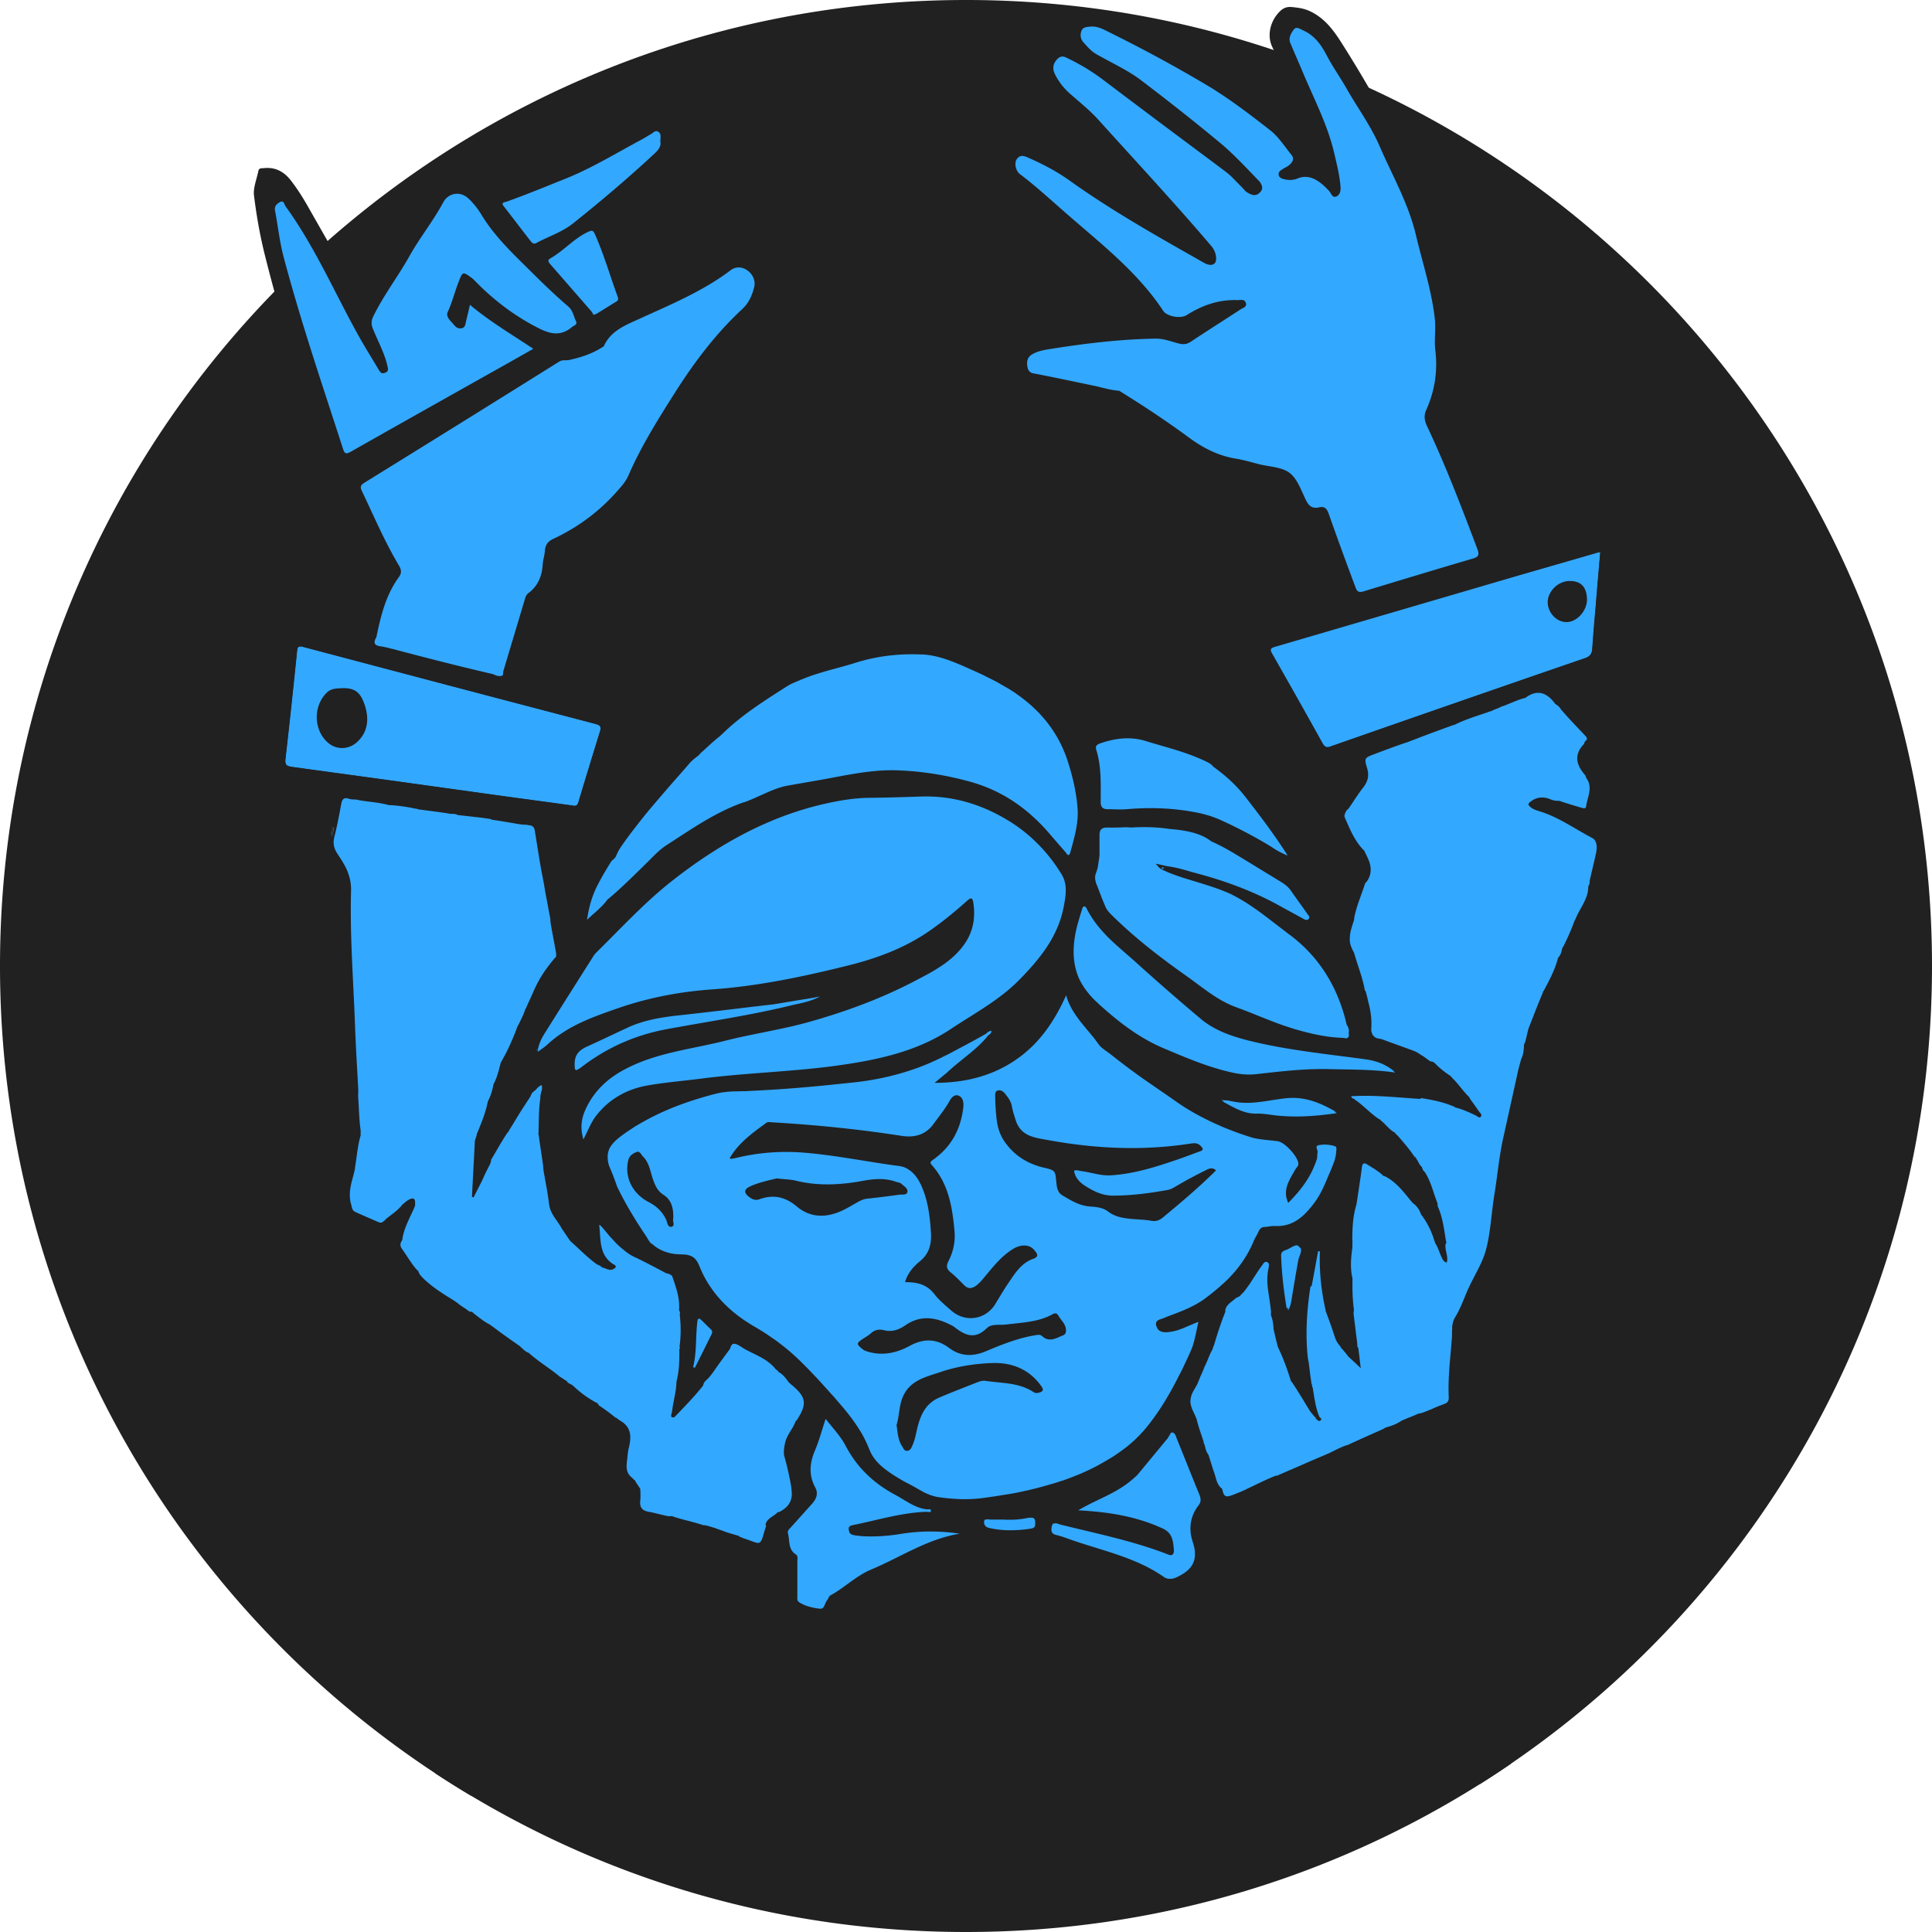 <svg xmlns="http://www.w3.org/2000/svg" version="1.1" xmlns:xlink="http://www.w3.org/1999/xlink" xmlns:svgjs="http://svgjs.com/svgjs" width="512" height="512" x="0" y="0" viewBox="0 0 512 512" style="enable-background:new 0 0 512 512" xml:space="preserve" class=""><g><path d="M512 256c0 87.792-44.189 165.261-111.543 211.372a251.109 251.109 0 0 1-8.349 5.486C352.684 497.654 306.019 512 256 512c-47.95 0-92.818-13.176-131.176-36.122a248.794 248.794 0 0 1-9.394-5.883C45.902 424.218 0 345.475 0 256 0 114.615 114.615 0 256 0s256 114.615 256 256z" style="" fill="#212121" data-original="#212121" class="" opacity="1"></path><path d="M420.091 174.401c1.392-.481 1.822-1.296 1.87-2.591.239-3.548.528-7.146.863-10.695.385-4.844.816-9.688 1.248-14.821-.385.095-.624.143-.815.191-28.346 8.299-58.66 16.068-87.006 24.317-1.44.433-.096 2.687.479 3.694 4.461 7.818 9.21 15.013 13.573 22.879.385.671.72 1.006 1.199 1.102.239 0 1.007-.624 1.296-.72 22.4-7.818 44.846-15.635 67.293-23.356zM117.732 208.789c4.509.624 8.968 1.248 13.477 1.87 6.907.958 13.815 1.869 20.721 2.829.124.037.254.053.385.048.815-.048.958-.767 1.15-1.487a1324.585 1324.585 0 0 1 5.563-18.226c.433-1.294.048-1.678-1.2-2.014-12.901-3.357-25.804-6.764-38.706-10.168a44377.194 44377.194 0 0 1-38.658-10.217 2.646 2.646 0 0 0-.767-.143c-.385 0-.624.096-.768.385-.047.095-.095.191-.095.287a2.36 2.36 0 0 0-.096.624c-.952 9.52-1.975 19.033-3.07 28.537-.143 1.2.096 1.726 1.007 1.968.191.048.43.095.72.143 13.429 1.872 26.906 3.694 40.337 5.564z" style="" fill="#33a8ff" data-original="#6399d4" class="" opacity="1"></path><path d="m217.926 369.658-4.007 11.764-2.306 6.342.558 7.89-7.765 12.576 4.037 8.36v8.936l11.818 4.036 2.306-4.612 17.296-9.225 14.701-5.477 3.948-3.658 8.448 2.794 9.801-1.73 40.646 15.566 1.729-8.36v-11.242l3.17-6.342-10.563-24.261" style="" fill="#33a8ff" data-original="#df352e" class="" opacity="1"></path><path d="M136.261 60.785c1.076 1.393 2.155 2.789 3.225 4.186l.022.027c.29.363.972 1.211 2.126 1.211a2.55 2.55 0 0 0 1.258-.35c1.089-.591 2.252-1.131 3.376-1.651 2.227-1.031 4.53-2.098 6.618-3.716 8.033-6.366 15.091-12.415 21.577-18.495 1.156-1.057 2.425-2.514 2.124-4.467.004-.17.015-.343.026-.522.06-.936.159-2.504-1.443-3.383a2.528 2.528 0 0 0-1.241-.334c-.926 0-1.567.532-1.95.851a4.14 4.14 0 0 1-.235.186c-.471.226-.892.495-1.3.757-.287.184-.56.358-.807.49-2.159 1.124-4.312 2.32-6.394 3.475-4.568 2.535-9.292 5.157-14.223 7.103-1.686.658-3.385 1.343-5.029 2.004-3.259 1.312-6.628 2.669-10.012 3.871-.038.011-.125.031-.184.046-.508.119-1.563.368-1.933 1.438-.252.729-.057 1.506.579 2.308a957.773 957.773 0 0 0 3.82 4.965zM159.144 61.315l-.023-.052-.026-.05c-.213-.406-.861-1.643-2.278-1.643-.588 0-1.117.227-1.551.434-2.213 1.021-4.041 2.514-5.809 3.958-1.425 1.165-2.772 2.265-4.266 3.093-.745.411-1.187.964-1.314 1.645-.194 1.039.453 1.812.84 2.275l.037.044 10.804 12.389c.1.117.213.328.305.497.062.115.119.219.17.304l.684 1.134 1.223-.509c.209-.087.365-.147.484-.193.236-.091.441-.17.657-.309.86-.526 1.708-1.051 2.556-1.577.845-.523 1.691-1.048 2.547-1.572.662-.392 1.651-1.314.988-3.141-.708-1.94-1.384-3.949-2.038-5.89-1.203-3.581-2.449-7.283-3.99-10.837zM140.597 94.577c.486-.28.983-.567 1.495-.86l2.169-1.239-2.085-1.378a405.017 405.017 0 0 0-3.985-2.592c-4.475-2.888-8.702-5.615-12.658-8.955l-1.896-1.601-.589 2.411c-.489 2-.862 3.544-1.191 5.083-.16-.061-.446-.421-.66-.691a9.746 9.746 0 0 0-.523-.621l-.037-.039-.039-.036c-.391-.363-.544-.721-.54-.816.764-1.658 1.335-3.391 1.889-5.066.349-1.055.678-2.052 1.051-3.032.103-.258.232-.58.353-.859.256.184.53.394.694.519l.026.02c.153.115.274.207.378.31 5.418 5.621 11.198 9.937 17.669 13.196 2.073 1.052 3.699 1.521 5.269 1.521 1.842 0 3.54-.672 5.188-2.055.031-.019.083-.048.123-.07.115-.064.253-.14.4-.242 1.115-.674 1.496-1.922.928-3.072-.157-.327-.29-.701-.432-1.095-.379-1.062-.809-2.264-1.903-3.222l-.018-.015c-3.458-2.937-6.753-6.184-9.938-9.323-.415-.411-.832-.821-1.249-1.232-4.119-4.057-8.378-8.254-11.433-13.218-1.251-1.989-2.468-3.529-3.837-4.85-1.155-1.102-2.625-1.708-4.14-1.708-2.099 0-3.947 1.143-4.946 3.058-1.38 2.562-3.042 5.041-4.649 7.437-1.477 2.205-3.006 4.484-4.354 6.878-1.239 2.223-2.655 4.421-4.026 6.547-1.955 3.035-3.978 6.173-5.612 9.558-.708 1.481-.732 2.901-.082 4.463.399.971.833 1.927 1.253 2.853.759 1.673 1.486 3.278 2.02 4.942l-.791-1.302c-1.36-2.236-2.766-4.547-4.03-6.909-1.812-3.299-3.569-6.712-5.269-10.015-4.066-7.898-8.27-16.066-13.634-23.48l-.009-.013c-.023-.045-.061-.137-.088-.2-.203-.479-.742-1.751-2.18-1.751-.373 0-.758.097-1.144.29-2.315 1.16-2.35 2.953-2.166 3.913.264 1.403.494 2.854.716 4.256.421 2.664.858 5.42 1.564 8.084 3.891 14.703 8.694 29.356 13.338 43.526.823 2.513 1.647 5.026 2.465 7.536.176.545.711 2.204 2.376 2.204.676 0 1.239-.288 1.906-.665a19613.804 19613.804 0 0 1 42.712-24.065c1.382-.721 2.727-1.497 4.151-2.318zM164.878 131.007c1.188-1.337 2.416-2.72 3.186-4.533 3.397-7.798 7.954-14.992 12.361-21.95 5.559-8.79 11.235-15.828 17.344-21.513 2.277-2.093 3.151-4.599 3.662-6.555.671-2.621-.654-4.793-2.118-5.952l-.018-.014c-1.048-.805-2.229-1.231-3.414-1.231-1.098 0-2.149.356-3.123 1.061l-.026.019c-6.252 4.721-13.197 7.856-20.549 11.174-.969.438-1.937.875-2.917 1.322-.443.207-.899.411-1.357.615-3.326 1.488-7.082 3.168-9.014 7.177a4.083 4.083 0 0 0-.173.097l-.037.023c-2.698 1.717-5.743 2.536-8.096 3.057a2.81 2.81 0 0 1-.538.033h-.161c-.552 0-1.475 0-2.42.597a11662.847 11662.847 0 0 1-51.602 32.084c-1.709 1.057-2.107 2.384-1.25 4.176.729 1.525 1.458 3.09 2.161 4.604 2.354 5.063 4.789 10.296 7.801 15.181.375.801.295 1.025-.036 1.479-3.687 5.071-5.126 11.05-6.165 16.292-.322.601-.854 1.813-.271 2.954.436.853 1.328 1.359 2.652 1.507.643.086 1.308.25 2.012.423.363.089.737.182 1.116.264a746.085 746.085 0 0 0 26.401 6.627c.544.274 1.313.582 2.212.582.31 0 .624-.037.93-.109l.093-.022.09-.033c.621-.232 1.357-.789 1.337-2.13l-.001-.076 5.445-18.197c.072-.219.131-.432.187-.636.156-.568.263-.927.473-1.094 2.72-2.021 4.158-4.886 4.396-8.758l.002-.032c.02-.505.137-1.049.261-1.624.126-.586.257-1.193.31-1.852.1-1.052.4-1.498 1.277-1.908 6.809-3.177 12.724-7.597 17.577-13.129zM354.376 302.119l-.03-.01-.03-.009a10.887 10.887 0 0 0-3.242-.502c-.487 0-.943.056-1.323.111l-.073.01-.078.02c-.033.007-.067.01-.099.015-.139.019-.329.044-.544.115-.214.072-.362.15-.499.232l-.206.1-.388.388-.085.128c-.568.853-.267 1.736-.106 2.209.017.05.04.115.056.169-.084.374-.098.729-.111 1.023a3.66 3.66 0 0 1-.038.474c-.19.569-.366 1.039-.562 1.509-.319.75-.67 1.499-1.044 2.226-.912 1.65-2.066 3.279-3.495 4.932.069-.424.196-.867.383-1.341l.039-.098.014-.055.039-.072a4.62 4.62 0 0 0 .091-.174l.015-.028.013-.029c.344-.758.774-1.497 1.23-2.281.129-.22.257-.441.381-.659.044-.077.13-.188.219-.305.126-.164.268-.348.401-.567.03-.045.057-.088.08-.13l.024-.024.121-.283c.173-.403.23-.84.165-1.271-.148-1.783-1.95-3.996-3.481-5.377-.61-.544-1.139-.937-1.62-1.205-.678-.376-1.226-.585-1.721-.655-.67-.103-1.27-.154-1.916-.204l-.038-.003c-1.575-.134-3.203-.273-4.615-.697l-.438-.146a82.723 82.723 0 0 1-7.441-2.731 52.775 52.775 0 0 1-2.377-1.072l-.028-.014a58.769 58.769 0 0 1-9.113-5.187 473.81 473.81 0 0 0-2.457-1.696 310.125 310.125 0 0 1-4.111-2.859c-.415-.29-.834-.581-1.254-.872a139.273 139.273 0 0 1-3.083-2.179l-.019-.014a122.777 122.777 0 0 1-6.301-4.785l-.048-.04-.056-.039c-.032-.023-.064-.051-.096-.078-.075-.062-.164-.137-.27-.212a8.702 8.702 0 0 0-.509-.373 5.37 5.37 0 0 1-.348-.254l-.044-.037-.277-.196a8.806 8.806 0 0 1-.587-.437l-.047-.038c-.417-.323-.688-.588-.871-.851a12.515 12.515 0 0 0-.647-.863 8.332 8.332 0 0 1-.243-.325c-.106-.144-.213-.294-.328-.436a110.99 110.99 0 0 0-1.649-2.005c-2.344-2.807-4.557-5.458-5.559-8.928l-1.174-4.067-1.709 3.873c-1.637 3.711-3.395 6.76-5.361 9.308-.722.912-1.68 2.095-2.681 3.147-3.874 4.006-8.549 6.804-13.906 8.322a37.676 37.676 0 0 1-6.997 1.316c.278-.24.564-.493.857-.785 1.045-.937 2.179-1.848 3.275-2.73 2.312-1.859 4.701-3.779 6.652-6.212l.23-.154.047-.032a2.479 2.479 0 0 0 1.014-1.769l.007-.073v-1.852h-1.537a1.68 1.68 0 0 0-.396.048h-.048l-.238.079c-.41.138-1.06.355-1.61.931-2.141 1.248-4.389 2.439-6.564 3.591-.566.3-1.134.601-1.701.904l-.023.013c-.205.114-.398.216-.592.319-.21.111-.42.223-.642.346-.709.378-1.38.736-2.089 1.046l-.036.016-.036.018a61.276 61.276 0 0 1-3.597 1.634c-5.776 2.403-11.961 3.98-18.394 4.688-3.579.43-7.224.77-10.751 1.1-3.566.333-7.184.623-10.741.859l-.197.012c-2.277.136-4.631.277-6.939.37-.206.001-.402.014-.593.026-.16.01-.31.02-.428.02-.392 0-.774.013-1.144.025-.341.012-.662.023-.967.023-.759 0-1.484.047-2.213.1-.751.05-1.474.148-2.272.306-.339.051-.657.133-.964.212l-.212.054c-6.539 1.688-12.241 3.78-17.447 6.407a80.388 80.388 0 0 0-4.453 2.496 37.591 37.591 0 0 0-2.883 1.938c-.464.324-.985.69-1.426 1.072-1.048.832-2.21 1.878-2.938 3.332-.103.208-.23.46-.319.758a2.311 2.311 0 0 0-.062.194l-.025.049-.042.168c-.027.107-.053.227-.08.347-.021.095-.042.19-.064.275l-.02.077-.011.079c-.064.444-.064.86-.064 1.226v.036l.002.034c.061 1.334.423 2.801 1.072 4.348 2.418 5.926 5.549 11.763 9.303 17.343a12.387 12.387 0 0 0 2.027 2.356l.096.087 2.846 1.811.109.048c1.65.722 3.553 1.089 5.654 1.089 1.912 0 2.563.409 3.171 1.996 2.423 6.196 6.781 11.425 12.954 15.54l.036.023c.129.08.257.167.388.255.259.174.553.372.883.555.387.214.725.424 1.128.677l.027.017.027.016c1.754 1.001 3.367 2.095 4.714 3.034.27.196.528.38.785.564.238.17.476.34.725.52a61.352 61.352 0 0 1 5.594 4.802c.146.146.298.293.451.441.296.285.575.554.828.835l.025.027.026.026c1.748 1.765 3.472 3.6 5.128 5.46.14.156.275.312.409.467.267.309.544.629.851.939.413.484.836.956 1.246 1.413.402.448.818.911 1.209 1.371l.014.016c2.24 2.561 3.995 4.892 5.361 7.128l.028.047.031.045c.126.178.25.402.381.639l.163.293a22.433 22.433 0 0 1 1.706 3.633l.017.044c1.195 3.047 3.385 4.932 5.165 6.234 1.071.816 2.221 1.515 3.334 2.192l.051.029c.28.156.555.311.83.467.569.323 1.158.656 1.791.99l.029.016c.581.29 1.143.616 1.739.962.606.351 1.232.714 1.893 1.045 1.161.609 2.164 1.025 3.158 1.309l.024.006.561.141c.154.045.284.067.375.082l.024.004.092.03.144.02c2.954.405 5.396.595 7.684.595 1.53 0 2.958-.084 4.371-.256l.28-.034c1.07-.133 2.177-.27 3.258-.449.981-.13 1.899-.289 2.868-.459l.34-.06c.122-.009.223-.028.292-.042h.048l.127-.022a80.347 80.347 0 0 0 3.313-.633 93.748 93.748 0 0 0 8.28-2.095 55.467 55.467 0 0 0 2.654-.835l.038-.013.037-.015a3.33 3.33 0 0 1 .497-.159l.099-.02.096-.032a51.004 51.004 0 0 0 2.483-.924c.178-.062.342-.13.488-.19.122-.051.236-.098.328-.13l.057-.02.056-.024c.152-.065.313-.13.475-.194.2-.08.399-.16.603-.248l1.316-.584a76.068 76.068 0 0 0 3.474-1.713l.028-.016a96.518 96.518 0 0 0 4.242-2.486l.042-.027c.718-.479 1.392-.96 2.044-1.425l.077-.055c2.015-1.486 3.73-2.989 5.244-4.599.752-.801 1.449-1.648 2.128-2.473l.02-.025c2.894-3.671 5.521-7.91 8.264-13.34.227-.428.438-.864.643-1.285.203-.418.395-.813.598-1.195l.016-.031c.631-1.261 1.215-2.576 1.781-3.846l.03-.07c.077-.18.155-.373.232-.565.067-.167.134-.334.201-.49l.018-.041.016-.042c.651-1.791 1.031-3.629 1.434-5.574.098-.471.196-.951.302-1.438l.609-2.825-2.683 1.074c-.27.108-.533.209-.792.308-.425.163-.864.332-1.306.521l-.503.216c-.811.351-1.576.682-2.34.949-.838.303-1.713.5-2.6.587l-.034.003-.034.005a3.33 3.33 0 0 1-.478.034l-.121-.001c-.688 0-.765-.131-.863-.442l.055-.022.057-.028c.027-.014.104-.032.231-.057l.077-.016.075-.023c.181-.055.36-.122.535-.199l.018-.007c.227-.091.46-.185.679-.29l.653-.261.451-.172c3.136-1.197 6.379-2.435 9.226-4.463 1.971-1.386 3.659-2.765 5.161-4.217.628-.58 1.277-1.179 1.888-1.84 3.004-3.17 5.167-6.445 6.611-10.009.065-.131.122-.265.171-.403.133-.296.303-.596.483-.912.22-.388.448-.789.648-1.248.068-.157.118-.204.117-.205a.588.588 0 0 1 .2-.023c.548 0 1.072-.075 1.535-.141.289-.042.564-.08.819-.099h1.195c5.022 0 8.149-3.297 10.777-6.853 1.858-2.494 3.062-5.448 4.028-7.821l.017-.042c.13-.345.253-.631.415-.956l.017-.034.016-.036c.647-1.479 1.452-3.318 1.565-5.376l.002-.042v-.064l.009-.091c.066-.564.25-2.286-1.355-2.867zm-48.922 19.791-.022-.004c-1.293-.222-2.577-.308-3.818-.393-.464-.031-.93-.064-1.397-.102-1.963-.166-4-.484-5.6-1.673-1.784-1.309-3.816-1.482-5.622-1.636l-.025-.002c-2.15-.148-3.977-1.21-5.91-2.335-.22-.129-.441-.256-.661-.383-.578-.346-.783-.859-.875-2.185l-.002-.03c-.156-1.745-.259-2.897-1.024-3.789-.769-.897-1.88-1.158-3.557-1.551-3.96-.946-7.08-2.985-9.283-6.078-1.062-1.454-1.743-3.322-1.97-5.415-.189-1.591-.302-3.286-.362-5.447.649.841 1.196 1.585 1.35 2.446l.004.02c.257 1.335.66 2.598 1.05 3.813 1.537 4.929 5.677 5.658 9.005 6.243.335.059.671.118 1.014.183 7.629 1.39 15.089 2.095 22.177 2.095 4.936 0 9.837-.341 14.585-1.012l-.308.114c-.79.292-1.606.594-2.385.874-5.794 1.996-11.495 3.818-17.524 4.188a9.262 9.262 0 0 1-.476.013c-1.32 0-2.654-.284-4.067-.586-.904-.193-1.839-.393-2.778-.516-.125-.018-.265-.046-.413-.075-.367-.073-.783-.157-1.273-.157-.333 0-.65.039-.968.118l-1.356.337.207 1.382c.305 2.035 1.522 3.749 3.627 5.102 2.169 1.368 4.767 2.826 8.158 2.826 4.608 0 9.284-.481 14.716-1.512 1.104-.196 2.006-.697 2.773-1.156a84.458 84.458 0 0 1 4.416-2.487c-2.723 2.504-5.782 5.119-9.443 8.083-.752.608-1.155.73-1.559.73a2.65 2.65 0 0 1-.404-.043zm-64.04 57.216c-.264 1.186-.514 2.306-.984 3.336l-.052-.077c-.692-.968-.843-2.164-1.018-3.547-.044-.35-.09-.711-.146-1.074.29-1.048.446-2.089.597-3.098.211-1.417.411-2.755.958-3.994 1.422-3.164 4.396-4.121 7.544-5.134.43-.139.859-.277 1.285-.421 4.175-1.422 8.753-2.217 13.602-2.365.172-.005.344-.007.515-.007 4.215 0 7.626 1.454 10.155 4.328-3.002-1.68-6.201-1.992-9.305-2.294a64.03 64.03 0 0 1-2.979-.337 5.603 5.603 0 0 0-2.776.331c-.632.246-1.265.49-1.898.735-2.784 1.075-5.662 2.187-8.461 3.408-2.078.886-5.009 2.678-6.486 7.99-.223.748-.39 1.496-.551 2.22zm33.763-26.989c-.438 0-.837.083-1.188.156l-.131.027c-4.619.781-8.955 2.51-13.359 4.363-1.287.54-2.52.815-3.664.815-1.58 0-3.024-.504-4.408-1.536-2.047-1.542-4.207-2.325-6.421-2.325-1.821 0-3.707.533-5.602 1.581-2.389 1.308-4.612 1.943-6.795 1.945-1.085 0-2.177-.163-3.251-.487-.312-.093-.635-.189-.77-.307l-.028-.024c-.054-.045-.142-.118-.241-.203l.235-.153.342-.218c.608-.387 1.237-.787 1.834-1.293l.045-.04c.497-.457.869-.548 1.307-.548.295 0 .65.047 1.097.145a6.745 6.745 0 0 0 1.516.172c1.649 0 3.389-.606 5.029-1.75 1.57-1.089 3.158-1.617 4.854-1.617 1.762 0 3.711.581 5.959 1.775.094.06.185.112.268.16l.099.056c1.569 1.264 3.464 2.536 5.666 2.536 1.722 0 3.335-.753 4.927-2.298.478-.46 1.504-.474 2.589-.491.597-.008 1.213-.018 1.831-.101.827-.114 1.68-.209 2.506-.302 3.303-.369 6.713-.75 9.916-2.424.21.33.435.632.638.906.522.702.845 1.16.88 1.692l.003.052s.011.086.014.1c-.173.075-.347.154-.52.231-.771.347-1.498.675-2.084.675-.262 0-.626-.059-1.122-.518a2.836 2.836 0 0 0-1.971-.752zm-74.421-35.771c-.127.046-.24.069-.345.069-.159 0-.432-.047-.957-.455a7.156 7.156 0 0 1-.146-.122l.11-.05c1.89-.848 3.996-1.351 5.852-1.795l.662-.159c.614.069 1.187.117 1.744.164 1.111.093 2.07.173 2.992.397 2.816.658 5.672.979 8.733.979 3.018 0 6.173-.316 9.637-.962 1.144-.206 2.646-.443 4.11-.443 1.403 0 2.643.212 3.788.65.25.099.485.163.693.22.096.026.232.064.308.091.053.048.108.094.162.139l-.402.053c-2.782.372-5.409.723-8.144.996-1.119.124-1.966.539-2.823.997-.467.256-.929.522-1.376.778-1.42.815-2.761 1.585-4.227 2.086-1.185.4-2.337.603-3.426.603-2.003 0-3.873-.693-5.56-2.06-2.319-1.948-4.795-2.934-7.362-2.934-1.305 0-2.66.255-4.023.758zm2.94-17.547c.071.001.166.009.266.019a5.9 5.9 0 0 0 .481.029c12.035.752 23.211 1.924 34.165 3.58.715.108 1.412.163 2.072.163 3.257 0 5.861-1.291 7.732-3.83.231-.308.464-.614.696-.922 1.216-1.605 2.473-3.265 3.524-5.072.152-.252.51-.847.752-1.067.156.088.375.357.236 1.432l-.003.024c-.641 5.623-3.095 9.848-7.519 12.928-.29.207-1.062.757-1.165 1.723-.101.947.503 1.609.719 1.846 4.214 4.719 5.082 10.705 5.61 16.418.212 2.552-.283 5.053-1.474 7.434-.934 1.865-.602 3.418 1.014 4.747 1.195 1.013 2.288 2.105 3.446 3.263.829.829 1.742 1.249 2.713 1.249.822 0 1.622-.295 2.444-.901.847-.612 1.493-1.36 2.118-2.085.127-.148.256-.297.386-.443l.024-.028c.288-.343.575-.689.862-1.033 1.969-2.372 3.829-4.613 6.382-6.123.698-.422 1.439-.654 2.088-.654.655 0 1.166.226 1.518.67-3.157 1.185-4.939 3.846-6.518 6.201l-.447.664c-.932 1.363-1.788 2.779-2.616 4.149-.308.51-.615 1.02-.924 1.52-1.153 1.858-3.082 2.966-5.161 2.966-1.535 0-2.989-.577-4.203-1.663-.325-.294-.655-.586-.986-.879-1.228-1.085-2.389-2.109-3.282-3.277-1.875-2.467-4.278-3.33-6.641-3.606.612-1.014 1.474-1.97 2.652-2.957 2.596-2.092 3.687-4.909 3.437-8.863-.209-3.323-.643-7.656-2.158-11.713l-.007-.018c-.99-2.552-2.308-5.118-5.236-6.612-1.089-.569-2.168-.7-3.121-.815-.165-.02-.33-.04-.489-.062-2.714-.378-5.469-.821-8.133-1.251-5.106-.822-10.386-1.672-15.692-2.117a61.353 61.353 0 0 0-5.1-.214c-3.793 0-7.653.366-11.506 1.089 1.865-2.103 4.176-3.802 6.583-5.571l.461-.338zm-34.372 8.773c.96.934 1.32 2.214 1.737 3.697.171.609.348 1.239.572 1.853.609 1.727 1.374 3.521 3.399 4.811.897.578 1.451 1.412 1.702 2.6-1.011-1.352-2.336-2.441-4.008-3.296-3.798-1.939-5.624-5.512-4.758-9.339.092-.429.293-.682.84-.971.131.194.294.425.516.645zM392.794 144.921c-4.461-11.74-8.549-22.31-13.421-32.757l-.009-.019c-.54-1.118-.606-1.981-.219-2.881 2.402-5.309 3.266-10.937 2.566-16.73-.154-1.272-.109-2.579-.062-3.962.049-1.447.1-2.943-.08-4.468-.623-5.5-2.039-10.825-3.408-15.974-.562-2.115-1.144-4.301-1.659-6.46-1.435-6.092-4.098-11.704-6.674-17.131-1.028-2.166-2.091-4.406-3.052-6.63-1.541-3.565-3.628-6.906-5.647-10.136-1.064-1.702-2.164-3.463-3.155-5.213-.768-1.36-1.598-2.687-2.401-3.97-1.007-1.609-1.959-3.131-2.805-4.719-1.418-2.698-3.355-5.675-6.964-7.306l-.018-.008a8.542 8.542 0 0 1-.33-.157c-.549-.267-1.232-.601-2.014-.601-.755 0-1.434.323-1.91.908l-.031.04c-.583.767-2.134 2.803-1.156 5.166a258.686 258.686 0 0 0 1.646 3.848c.538 1.24 1.095 2.522 1.62 3.786.738 1.749 1.52 3.51 2.278 5.212 2.285 5.138 4.648 10.45 5.99 15.997l.157.633c.674 2.727 1.311 5.304 1.481 7.97l.003.037c.019.214.02.396.01.546a3.747 3.747 0 0 0-.368-.472c-1.805-1.966-4.282-4.223-7.457-4.223-.878 0-1.755.18-2.609.534l-.041.018c-.378.17-.852.26-1.37.26-.285 0-.58-.027-.876-.079l-.146-.03.096-.066c.167-.111.363-.223.568-.34.422-.24.9-.512 1.323-.892l.022-.02c1.844-1.723 1.529-3.5.616-4.595-.47-.581-.938-1.203-1.392-1.803-1.326-1.758-2.697-3.576-4.506-5-4.257-3.336-9.234-7.174-14.412-10.493l-.039-.024c-.34-.204-.678-.418-1.037-.645-.366-.232-.743-.471-1.119-.695-8.144-4.914-17.077-9.752-27.302-14.785-1.101-.55-2.586-1.181-4.298-1.181-.157 0-.316.005-.472.016l-.049.004-.299.026c-.916.075-2.622.214-3.365 2.009-.677 1.569-.417 3.246.715 4.604l.185.212c.985 1.127 2.101 2.405 3.693 3.307 1.188.673 2.413 1.318 3.597 1.941 2.774 1.462 5.643 2.973 8.12 4.895 6.781 5.198 14.05 10.837 21.252 16.848 2.271 1.877 4.359 3.997 6.105 5.827l3.621 3.765c.276.275.404.514.432.605.008.05.018.097.028.14v.028a1.004 1.004 0 0 1-.173.214c-.193.193-.283.193-.317.193-.284 0-.82-.3-1.221-.526-.15-.096-.353-.336-.55-.569-.092-.11-.185-.219-.28-.326l-.03-.034-.609-.609a67.59 67.59 0 0 1-.923-.944c-.616-.638-1.254-1.298-1.962-1.938l-.1-.089c-.383-.335-.816-.715-1.287-1.033-2.68-2.01-5.403-4.041-8.037-6.004-2.637-1.966-5.366-3.999-8.047-6.01l-.605-.453c-5.081-3.812-10.336-7.753-15.454-11.627-3.022-2.302-6.263-4.269-9.907-6.015-.701-.336-1.304-.493-1.895-.493-1.453 0-2.353 1.004-2.649 1.334l-.032.038c-1.398 1.666-1.632 3.556-.682 5.452 1.084 2.215 2.649 4.194 4.791 6.054.458.393.917.783 1.378 1.171 1.968 1.665 3.826 3.236 5.423 5.056l.014.016c2.776 3.08 5.613 6.196 8.356 9.21 7.199 7.908 14.644 16.085 21.68 24.368.521.635.809 1.246.908 1.936.039.25.037.427.025.537a1.88 1.88 0 0 1-.435-.093 8.483 8.483 0 0 1-.783-.415l-.569-.323c-11.644-6.587-23.686-13.398-34.726-21.291-3.073-2.181-6.61-4.144-10.815-6.002l-.077-.036c-.712-.327-1.518-.697-2.442-.697-.774 0-1.88.273-2.745 1.572l-.018.027c-1.084 1.703-.48 4.663 1.233 5.985 3.239 2.449 6.359 5.207 9.377 7.874.953.842 1.938 1.714 2.916 2.564 1.331 1.157 2.693 2.321 4.009 3.447 7.681 6.567 15.622 13.358 21.339 22.011 1.063 1.568 3.46 2.271 5.363 2.271.808 0 1.971-.126 2.921-.731 3.973-2.523 7.857-3.751 11.875-3.751l.209.001-12.501 8.119c-.657.428-1.053.486-1.354.486a2.78 2.78 0 0 1-.717-.108l-.019-.005c-.495-.126-.983-.271-1.5-.423-1.539-.453-3.131-.923-4.928-.923l-.204.002c-7.977.086-16.584.914-27.1 2.612-.276.047-.554.091-.831.135-1.808.287-3.677.585-5.491 1.634-1.54.9-2.286 2.497-2.047 4.385.216 2.003 1.2 3.178 2.922 3.49 4.733.938 9.527 1.931 14.164 2.891l2.425.502c.297.073.596.147.894.223 1.603.402 3.256.817 4.987.978 7.248 4.565 13.055 8.466 18.25 12.259 4.332 3.167 8.426 4.991 12.895 5.745 1.52.242 3.076.657 4.58 1.058.506.135 1.011.27 1.507.396.918.241 1.871.404 2.793.562 1.853.317 3.603.615 4.72 1.472 1.23.945 2.079 2.808 2.901 4.609.31.682.632 1.387.979 2.055.357.738 1.421 2.886 3.967 2.886.4 0 .828-.054 1.272-.163l.021-.005c.168-.044.269-.05.315-.05h.011c.053.061.186.251.381.797a1304.72 1304.72 0 0 0 3.024 8.498c1.256 3.504 2.554 7.125 3.784 10.68l.029.085.04.082c.401.832 1.149 2.379 2.976 2.379.405 0 .838-.075 1.358-.237a1850.863 1850.863 0 0 1 28.882-8.67c.834-.234 1.854-.631 2.349-1.633.49-.985.189-2.035-.133-2.842z" style="" fill="#33a8ff" data-original="#c18f69" class="" opacity="1"></path><path d="m322.486 400.067 63.791-25.996 1.056-22.544 11.079-22.878 2.446-25.324 12.471-38.131 13.862-31.894-1.055-7.627-2.063-6.955 1.391-7.962-2.445-9.353 1.391-6.57-12.471-15.253-55.493 19.426 2.446 7.29-5.181 8.681 4.844 14.917-7.627 14.917 10.745 32.231 22.878 12.135c-1.055.335-29.114-2.446-29.114-2.446l6.57 13.525-7.625 21.152-9.016 4.509-7.627 2.446-14.917 17.315-11.079 27.339 9.353 27.052 1.39-.002zM87.851 208.597l56.597 6.475 7.289 35.973-12.229 29.066 6.859 4.987 11.847 32.903 13.813 15.302 9.545 5.755 16.834 16.066 19.521 14.533-6.907 14.917 1.15 11.079-2.302 6.14-4.22 11.847-40.913-11.847 1.153-6.907-5.755-7.627 1.917-7.29-55.829-40.912-4.22-10.36-12.229-3.79-.385-87.629-4.989-12.614 3.453-16.067z" style="" fill="#33a8ff" data-original="#004284" class="" opacity="1"></path><path d="M346.425 328.352z" style="" fill="#885630" data-original="#885630" class=""></path><path d="M190.032 349.94a45.27 45.27 0 0 1-1.062-1.039 46.98 46.98 0 0 0-1.236-1.209c-1.566-1.407-3.045-1.065-3.607-.851-.556.208-1.876.913-2.107 2.875-.23 1.739-.299 3.451-.365 5.106-.092 2.311-.179 4.494-.684 6.593l-.794 3.498h5.35l.784-1.567c.744-1.488 1.49-2.989 2.234-4.491.74-1.494 1.482-2.986 2.227-4.477v-.001a3.784 3.784 0 0 0-.529-4.214l-.211-.223zM346.425 328.352l-.981-.429c-1.81-.791-3.451.134-4.54.744-.234.132-.461.275-.651.346-2.211.791-3.284 2.243-3.192 4.288.138 4.077.574 8.391 1.376 13.576l1.401 9.066 3.956-8.276c.62-1.294.78-2.383.898-3.179l.061-.401c.387-2.294.775-4.542 1.162-6.792l.558-3.241c.043-.214.138-.445.219-.679.355-1.007.893-2.533.184-4.052l-.451-.971zM355.162 285.843c4.72.076 9.177.15 13.675.814l11.139 1.644-9.031-6.722c-2.302-1.713-5.102-2.798-8.311-3.22-2.052-.282-4.111-.544-6.168-.81a3.203 3.203 0 0 0 1.586-.564 4.8 4.8 0 0 0 1.946-2.546l.27-.807-.218-.82a25.37 25.37 0 0 1-.238-.997 33.245 33.245 0 0 0-.289-1.21l-.133-.497-8.57-36.114-8.416-9.481c-10.803-21.766-22.903-23.812-37.312-30.586a3.125 3.125 0 0 0-.485-.194l-.234-.074c-4.242-1.297-8.59-1.089-13.688.652l-.028.01c-2.939 1.039-11.14-5.564-18.285-11.084-7.304-5.626-16.769-10.146-24.702-11.8-10.028-2.091-20.481 1.034-29.703 3.791l-2.298.683c-1.805.548-3.534 1.189-5.091 1.787a27.47 27.47 0 0 0-4.234 2.271c-5.221 3.297-11.138 7.034-16.241 11.877-.21.19-.413.387-.609.578-.188.186-.366.37-.576.533l-.2.16c-1.349 1.038-2.465 2.073-3.543 3.075-.509.472-1.017.944-1.543 1.411l-.983.884c-5.445 5.949-9.934 12.733-13.899 18.728-1.906 2.902-3.902 6.046-5.551 9.766-.688 1.563-5.373 3.071-6.265 4.669-1.045 1.872-2.124 3.81-2.981 5.907l-.465 10.558s-7.313 17.589-11.587 24.406a15.915 15.915 0 0 0-2.029 4.816l-1.89 7.791s10.149-5.216 13.694 16.779l1.836 7.333 3.439-6.731c.339-.66.642-1.304.934-1.925.621-1.317 1.157-2.453 1.874-3.365 2.879-3.811 6.857-6.208 11.84-7.125 3.04-.576 6.097-.906 9.334-1.254 1.447-.158 2.896-.313 4.361-.494 5.679-.731 11.518-1.18 17.167-1.613 6.88-.528 13.991-1.073 20.98-2.136 10.033-1.522 20.598-3.786 29.884-9.994 1.576-1.059 3.185-2.072 4.792-3.086 4.696-2.961 9.551-6.022 13.692-10.24 4.016-4.119 7.922-8.661 10.414-14.204-1.351 7.732.589 14.405 5.841 19.891.298.299.598.596.866.814 4.736 4.298 10.579 9.114 18.022 12.264 2.869 1.21 5.786 2.439 8.769 3.554l-2.477 5.487 10.156 5.539c2.632 1.44 5.616 3.085 9.337 2.958 1.031-.023 2.113.122 3.261.278.476.067.95.131 1.423.186l.017.001c1.793.194 3.628.292 5.544.292 3.4 0 7.051-.307 11.157-.931l8.089-1.228-7.114-4.041c-1.136-.645-2.602-3.206-4.26-6.366.258.003.517.005.775.01 1.176.023 2.355.042 3.533.062z" style="" fill="#33a8ff" data-original="#63401e" class="" opacity="1"></path><path d="M90.969 182.362c-1.44.096-3.07-.048-4.318 1.153-3.694 3.548-3.598 9.929.239 13.285 2.159 1.919 5.324 1.919 7.579 0 2.926-2.541 3.646-6.283 1.919-10.695-1.056-2.736-2.495-3.743-5.419-3.743zM415.87 153.967c-3.07.048-5.85 2.927-5.707 5.852.144 2.733 2.494 5.133 5.083 5.035 2.734-.048 5.373-3.07 5.325-6.044-.096-3.308-1.631-4.891-4.701-4.843zM332.559 441.027c-5.516-4.557-13.477-4.076-18.515 1.007-3.117 3.213-3.646 6.474-1.678 10.503 1.487 3.022 3.548 5.611 5.563 8.296 1.44 1.87 2.974 3.742 4.318 5.709.959 1.391.479 2.493-1.15 3.022-.959.334-1.87.239-2.783-.096-2.831-1.007-5.324-2.589-7.481-4.605-.72-.672-1.439-1.487-1.631-2.494-.239-1.487-1.054-2.157-2.493-2.302-1.631-.143-3.118-.143-4.077 1.583-1.583 2.783-1.15 5.275 1.726 7.866 5.516 4.892 12.086 7.051 18.659 7.579 5.996.095 9.687-5.325 7.722-10.408-.863-2.302-2.35-4.318-3.789-6.283-2.399-3.166-4.892-6.235-7.147-9.497-1.774-2.493-.959-4.315 1.968-5.276 2.685-.863 4.987-.096 7.194 1.583 2.589 2.014 4.796.958 5.372-2.303.332-1.725-.579-2.876-1.778-3.884zM355.773 447.215c4.268-.096 8.538-.144 12.662-1.488 1.535-.528 2.926-1.2 3.838-2.589 1.391-2.159.863-3.598-1.631-3.694-5.468-.239-10.936-.672-16.404 0-3.261.385-6.379 1.296-7.579 4.94-.048.191-.287.479-.479.528-3.742.959-5.035 4.029-6.044 7.147-2.111 6.907-3.981 13.91-5.947 20.815-.481 1.678.191 2.783 1.582 3.646 1.104.671 2.207.624 3.454.287 6.475-1.583 12.949-3.309 19.713-2.831.911.048 1.726-.191 2.541-.576 1.583-.815 2.637-2.926 2.35-4.796-.287-1.822-1.726-2.35-3.261-2.59a29.53 29.53 0 0 0-3.548-.335c-4.124-.095-8.251.481-12.375 1.055.624-4.557.959-4.844 5.276-4.844 3.214 0 6.427-.191 9.449-1.439 2.014-.863 3.309-2.255 3.502-4.509.143-1.535-.481-2.446-2.064-2.494a33.265 33.265 0 0 0-3.789.048c-2.926.239-5.852.528-9.066.815.479-1.054.72-2.014 1.248-2.733.863-1.248-.144-3.548 1.678-4.172 1.488-.478 3.262-.144 4.894-.191zM148.281 441.125c-.575 1.682-1.432 3.114-2.967 4.033-.961.575-1.975.857-3.03.23-3.166-1.912-6.04-.951-8.819.815-2.163 1.442-3.594 3.459-4.89 5.663-1.776 3.02-2.926 6.28-3.741 9.644a5.841 5.841 0 0 0-.104 2.445c.439 2.152 1.16 2.633 3.271 2.111 4.263-1.108 8.296-2.926 12.413-4.409 1.254-.439 2.456-.961 3.845-.92 1.39.052 2.058.575 2.058 2.069 0 1.63-.627 2.926-1.682 4.075-1.296 1.39-2.821 2.445-4.504 3.354-4.838 2.644-9.989 4.409-15.308 5.642a248.794 248.794 0 0 1-9.394-5.883c-.481-1.933-.47-3.95 0-5.998 1.964-8.871 5.998-16.687 12.904-22.727 3.208-2.79 6.907-4.514 12.225-4.754 1.87 0 4.42.909 6.865 2.299.911.534 1.193 1.297.858 2.311z" style="" fill="#212121" data-original="#1a1a1a" class="" opacity="1"></path><path d="M425.175 177.181c1.583-.479 2.016-1.391 2.111-2.829.911-12.086 1.822-24.222 2.783-36.308.144-1.679-.143-2.014-1.87-1.487-9.066 2.877-18.13 5.611-27.242 8.442-2.783.863-2.831.863-4.077-1.87-4.605-10.36-8.201-21.104-11.99-31.751-.816-2.254-.816-4.268.143-6.331 1.344-3.741.481-7.531.385-11.318a2.418 2.418 0 0 1-.096-.576c-.958-10.408-2.35-20.769-5.083-30.937a120.24 120.24 0 0 0-9.977-25.372c-4.557-8.633-9.449-17.171-14.725-25.469-2.255-3.548-4.653-6.762-8.681-8.538-1.44-.622-2.879-.815-4.414-.958-1.774-.192-2.783.479-3.933 1.869-1.965 2.399-2.685 5.803-1.391 8.586 3.789 8.201 7.242 16.595 10.551 24.989.191.385.433.768.767 1.344-.767-.048-1.006-.433-1.248-.863-5.947-6.188-12.949-11.127-19.951-16.068-9.449-6.716-19.761-12.038-30.025-17.41-1.391-.72-2.783-1.153-4.268-1.296-2.541-.287-5.133-.528-7.674-.815-4.029-.481-7.099 1.822-7.099 5.85 0 2.159-.911 2.637-2.685 2.783-1.583.096-3.742 2.302-3.933 3.837-.576 4.892.959 9.016 4.557 12.375 8.872 8.299 17.458 16.885 26.044 25.469l.287.144c.239.191.43.43.576.767-.144.048-.287.048-.385.048a1.145 1.145 0 0 1-.72-.433c-.047-.048-.095-.095-.095-.143-1.248-.72-2.542-1.392-3.742-2.207-5.996-3.981-11.894-8.057-17.891-11.942-2.783-1.822-5.707-3.166-9.209-3.405-3.261-.239-5.612.624-7.818 2.877-1.487 1.487-2.016 3.022-1.774 5.037.334 2.926 2.302 4.748 4.461 6.235 10.025 6.764 18.993 14.677 27.292 23.454.719.768 1.486 1.583 2.302 2.255 2.35 1.919 3.789 4.461 5.227 7.098.672 1.2.433 1.487-.863 1.487-8.537 0-16.69 2.351-24.892 4.077-3.357.72-6.668 1.87-7.866 5.611-1.296 4.174-1.919 6.523 3.213 7.819 10.216 2.541 20.098 6.139 29.738 10.311.863.385 1.63.911 2.35 1.535 2.398 2.064 4.605 4.366 7.242 6.044 7.579 4.94 15.397 9.545 24.365 11.656 1.056.239 2.016.767 3.022 1.006 1.007.287 1.679.864 1.87 1.87.576 3.548 2.783 5.564 6.092 6.57.433.144.768.433 1.199.577 1.054.334 1.535 1.102 1.87 2.157a486.445 486.445 0 0 0 4.22 14.293c.528 1.583.048 2.014-1.391 2.446-7.435 2.159-14.821 4.414-22.207 6.666-2.637.815-2.685.863-1.344 3.261l18.13 32.663c2.542 4.605 2.639 4.605 7.29 2.207.481-.239 1.153-1.056 1.583-.287.433.719 1.2 1.774.479 2.589-2.254 2.591-3.789 5.612-5.707 8.394-.624.911-.624 1.487-.095 2.351a718.552 718.552 0 0 1 5.996 10.023c.239.385.672.864.576 1.153-.768 2.446-1.631 4.891-2.446 7.337-1.344-5.324-3.646-9.929-6.331-14.292-3.598-5.755-8.201-10.841-12.375-16.213-.672-.815-1.439-1.535-2.207-2.302-3.981-4.124-9.114-6.618-13.958-9.544-2.157-1.296-4.363-2.064-6.811-2.542-7.481-1.583-14.917-2.207-22.35.096-1.535.479-2.35.095-3.261-1.2-1.822-2.542-3.309-5.468-5.755-7.435-5.996-4.796-12.327-9.16-19.713-11.655-5.611-1.919-11.32-3.166-17.267-3.357-3.07-.096-6.187.096-9.257.335-7.914.624-15.78 1.487-22.783 5.85-1.391.864-2.974 1.344-4.412 2.159-7.194 3.885-14.293 7.723-20.289 13.573-6.188 6.092-12.375 12.184-17.939 18.85-6.426 7.674-11.27 16.356-15.636 25.324-.287.624-.43 1.392-1.391 1.919-.815-5.083-1.631-9.977-2.398-14.869-.144-.911.43-.863 1.054-.768 1.774.192 3.503.289 5.277.529 1.343.191 2.063-.096 2.398-1.583.43-2.063.911-4.124 1.343-6.235 1.631-7.914 3.981-15.589 6.044-23.359.385-1.487.144-2.014-1.391-2.398-7.627-1.822-15.251-3.837-22.878-5.659-1.439-.335-2.111-.864-1.679-2.398 1.727-5.949 2.494-12.184 4.844-17.987.239-.624.481-1.248 1.104-1.726 1.965-1.535 3.404-3.309 3.213-6.044-.144-2.063.815-3.357 2.783-4.268 3.646-1.726 7.146-3.742 10.6-5.755 2.733-1.583 4.987-3.789 6.522-6.666 6.427-12.086 11.799-24.798 19.569-36.164.672-1.007 1.2-2.111 2.016-2.974 5.035-5.277 9.735-10.888 15.397-15.589 1.774-1.487 2.254-3.5 2.302-5.707 0-2.542-1.487-4.318-3.022-6.092-1.487-1.726-3.022-3.213-5.563-2.926-.577.048-1.153-.191-1.776-.287.385-.768 1.007-.959 1.535-1.296a4712.225 4712.225 0 0 0 20.289-13.142c8.201-5.277 16.356-10.6 24.605-15.876 1.054-.672 1.535-1.198.382-2.207-.287-.239-.479-.576-.719-.863-1.679-1.965-1.679-1.965-3.981-.576-22.926 14.245-45.852 28.538-68.778 42.784-2.016 1.248-2.016 1.248-3.022-1.007-2.255-5.229-3.551-10.744-5.229-16.162-.385-1.248-.048-1.968.911-2.734 5.755-4.605 11.031-9.785 16.356-14.821 2.159-2.063 3.357-4.509 3.741-7.387.433-3.405-1.822-5.181-4.891-3.933-1.535.624-3.022 1.296-4.414 2.111-13.573 7.481-28.059 12.614-42.928 16.932-.863.239-1.63.528-2.35-.385-1.487-1.822-3.694-2.829-5.564-4.172-.382-.287-.767-.385-1.246-.287-2.016.528-4.077 1.104-5.325 2.926-3.165 4.653-7.146 8.777-10.12 13.621-3.405 5.612-6.667 11.223-10.503 16.548-.72 1.006-1.007 1.15-1.679-.048-4.22-7.435-8.49-14.869-12.71-22.302-1.343-2.351-2.783-4.605-4.461-6.764-1.87-2.35-4.172-3.502-7.147-3.166-.528.048-1.2-.095-1.391.72-.43 2.207-1.439 4.509-1.15 6.618.672 5.42 1.631 10.84 2.974 16.117 2.302 9.16 4.892 18.225 7.627 27.244 2.637 8.872 5.611 17.601 8.49 26.427.239.768.672 1.439-.385 2.063-1.344.768-3.5 1.153-3.742 2.494-.239 1.391 1.007 3.022 1.583 4.509.048.096.096.239.144.335.479 1.15.719 2.877 1.582 3.309 1.153.576 2.207-1.007 3.262-1.631.959-.576 1.294-.43 1.726.576 2.494 5.852 5.035 11.656 7.579 17.508.385.911.479 1.822.143 2.734-1.774 4.652-2.926 9.496-3.837 14.388-.239 1.391-.767 1.391-1.822 1.102a2121.319 2121.319 0 0 0-16.643-4.22c-2.446-.624-2.446-.624-2.734 1.87v.191a10862.04 10862.04 0 0 1-3.646 39.858c-.095 1.2.048 1.679 1.344 1.822 3.885.481 7.722 1.104 11.56 1.679.719.096 1.343.143 1.15 1.2-.863 4.509-1.535 9.066-2.494 13.525-.287 1.344-.096 2.255.672 3.261 1.343 1.727 2.637 3.503 3.981 5.277.911 1.248 1.582 2.877.767 4.172-.528.815-.672 1.535-.672 2.35.144 8.299.144 16.595.529 24.894.191 4.029.143 8.057.239 12.086.191 10.695.815 21.343 1.2 32.04.191 5.229-.72 10.407-.481 15.636.048 1.296.335 2.014 1.679 2.446 3.165 1.007 6.235 2.302 9.449 3.309 1.726.528 2.926 1.487 3.692 3.118.672 1.439.863 2.878.768 4.363-.048 1.439.479 2.303 1.63 3.118 4.94 3.548 9.834 7.194 14.773 10.84 12.999 9.592 25.997 19.232 39.043 28.779 1.2.911 1.487 1.63.768 2.926-.672 1.248-1.104 2.685-1.774 3.933-.577 1.15-.481 1.87.622 2.685 1.631 1.15 3.214 2.446 4.701 3.742 1.296 1.102 1.343 2.831.959 4.172-.287.959-1.726.096-2.639 0-.622-.048-1.246-.191-1.869-.287-6.188-1.007-12.327-2.59-18.611-3.118-10.023-.815-20.047-1.678-30.168-1.391-.528 0-1.343-.481-1.487.576-.143.863-.335 1.774.624 2.35.488.288 1.002.53 1.535.72 5.659 1.965 10.936 4.796 16.117 7.77 3.357 1.919 6.667 4.077 10.359 5.372.672.241 1.344.768 2.159.048a4172.283 4172.283 0 0 1-16.643-13.286c.768-.576 1.392-.335 1.968-.287 6.667.528 13.286 1.439 19.76 2.974a757.362 757.362 0 0 1 42.4 11.464c4.605 1.392 9.497 2.063 13.621 4.844 1.007.672 1.583 1.344 1.487 2.591.239.287.528.671.191.911-.382.239-.719-.241-1.006-.481-3.261-.287-6.524-.528-9.736-.863-9.257-.911-18.466-2.207-27.818-1.917-7.003.191-14.006-.289-20.961.191-9.88.672-19.76 1.965-29.594 3.022-.479.048-1.248-.048-1.248.528 0 .72.289 1.535 1.2 1.726.72.144 1.488.241 2.255.241 4.987.191 9.929.143 14.917.239 12.375.287 24.798-.239 37.171.815 4.461.385 8.968.191 13.333 1.007 20.576 3.837 41.058 7.866 61.489 12.327 2.398.528 4.844.911 7.194 2.063-1.102 1.007-2.541 1.296-3.165 2.733-4.366 10.121-7.242 20.767-10.6 31.225-.576 1.774.624 3.837 2.398 4.318 3.261.911 6.474-1.104 7.05-4.414.385-2.159.768-4.318 1.056-6.522.096-.72.335-1.104 1.056-1.344 2.637-1.054 5.227-2.159 7.865-3.213 3.886-1.583 7.531-3.548 10.553-6.475 2.685-2.541 4.939-5.468 4.987-9.401 0-1.2.287-1.965 1.248-2.685 4.413-3.405 8.346-7.29 12.181-11.271 3.694-3.885 7.819-7.289 11.992-10.646.479-.385.863-.959 1.631-.672 3.598 1.439 7.146 2.831 11.174 4.412-7.481 4.557-14.579 8.922-21.63 13.191-.335.191-.72.287-1.054.382-2.59.768-4.844 2.159-6.764 4.029-7.481 7.433-11.32 16.26-10.888 26.955.287 7.194 4.412 10.6 11.414 8.968 12.28-2.878 22.783-14.628 24.605-27.531.479-3.598 1.054-7.146-1.535-10.264a45.16 45.16 0 0 0-3.548-3.885c.382-.239.576-.385.767-.528 15.541-9.257 32.47-15.541 49.45-21.391 20.769-7.147 41.967-12.855 63.216-18.323-.479-.095-1.007-.239-1.487-.335-1.391.144-2.733.289-4.124.385-5.852.528-11.704 1.15-17.411 2.685-.108.057-.22.106-.335.144-.528.239-1.15.287-1.869.287-.287 0-.576 0-.959.048 1.294-1.248 5.035-5.277 6.044-4.989l.048-.096h.095c0-.143.385-.43.385-.43.335-.576.815-.959 1.487-1.007 1.102-1.535 2.398-2.78 3.933-3.741 1.007-.624 2.063-1.248 3.213-1.727h-.047c3.209 0 6.371-3.873 9.723-5.221-.032-.12-.188-.212-.275-.342-4.796.672-9.496 1.439-14.101 3.165-9.831 3.646-20.001 6.475-29.594 10.697-14.821 6.474-29.594 12.949-43.839 20.672-.433.239-.863.43-1.535.719-.385-3.452-.719-6.764-1.102-10.072-.096-.672.239-.959.815-1.248 12.614-6.668 25.276-13.286 38.467-18.754 10.84-4.509 21.582-9.401 32.47-13.815.048-.095.096-.191.192-.191h.095c.048 0 .048.048.096.048.144.239.048.385-.096.528-.048.048-.095.048-.191.096h-.048c-2.877 4.124-5.516 8.442-7.433 13.19.767.191 1.054-.048 1.343-.335 2.255-2.398 4.509-4.748 6.716-7.146 4.268-4.701 8.777-9.162 14.054-12.806.334-.239.911-.43.671-.958-.287-.577-.911-.289-1.343-.192-4.94 1.007-9.88 1.919-14.773 3.07-1.631.385-1.535-.191-1.583-1.344-.048-3.933.528-7.77.672-11.703a12.63 12.63 0 0 1 1.15-4.94c1.965-4.509 3.933-8.968 5.947-13.477 1.007-2.255 1.583-4.652 1.968-7.051.624-3.837 1.102-7.722 1.487-11.607.624-5.949 2.733-11.56 3.741-17.458 1.296-7.484 2.351-15.013 5.133-22.159 2.494-6.331 4.892-12.662 7.435-18.945 3.5-8.538 7.962-16.643 10.073-25.757.719-3.166 1.534-6.044.095-9.162-.815-1.678-1.054-3.598-1.63-5.42a7.84 7.84 0 0 1-.241-4.076c.959-4.892 1.392-9.736-1.245-14.293-.72-1.248.143-2.014.863-2.783 1.774-1.822 1.87-2.637.334-4.605-1.774-2.206-3.5-4.461-5.419-6.522-1.583-1.678-3.07-3.5-4.653-5.229-1.104-.671-1.007-1.102.239-1.535 2.772-.965 5.506-2.165 8.335-3.029zM296.25 451.339c-.767 5.853-3.165 11.847-8.49 16.356-1.87 1.583-4.029 2.541-6.474 2.733-2.927.239-5.229-1.631-4.94-4.557.576-6.427 2.302-12.471 6.618-17.506 2.637-3.022 6.475-3.838 10.312-2.398 2.256.913 3.023 2.015 2.974 5.372zm55.877-315.166c-.48-1.343-1.054-2.063-2.541-1.726-1.776.431-2.734-.335-3.502-1.919-1.248-2.541-2.254-5.611-4.315-7.194-2.064-1.583-5.325-1.631-8.058-2.302-2.063-.529-4.124-1.153-6.235-1.487-4.557-.768-8.49-2.734-12.232-5.468-6.044-4.462-12.278-8.586-18.658-12.519-2.063-.143-4.029-.72-6.044-1.2-5.564-1.15-11.079-2.35-16.643-3.405-1.343-.239-1.583-1.246-1.678-2.157-.144-1.104.143-2.207 1.294-2.879 1.774-1.056 3.79-1.248 5.803-1.583 8.873-1.391 17.843-2.446 26.859-2.589 2.207-.048 4.174.767 6.236 1.294 1.246.335 2.206.192 3.309-.576 4.315-2.877 8.681-5.611 12.999-8.442.671-.431 1.917-.719 1.391-1.869a1.717 1.717 0 0 0-.287-.433c-.239-.191-.528-.239-.863-.239-.335 0-.672.048-1.007.048h-.143c-4.892-.144-9.258 1.391-13.334 3.98-1.583 1.007-5.181.385-6.188-1.102-6.81-10.312-16.451-17.745-25.613-25.757-4.076-3.548-8.057-7.242-12.375-10.503-1.102-.815-1.583-2.877-.863-3.933.959-1.439 2.207-.815 3.357-.287 3.694 1.631 7.242 3.5 10.551 5.852 11.271 8.057 23.359 14.868 35.397 21.678.335.191.672.385 1.006.528 1.822.624 2.783-.191 2.494-2.111-.143-1.006-.576-1.87-1.248-2.685-9.736-11.464-20.001-22.448-30.072-33.623-2.111-2.302-4.605-4.315-6.955-6.378-1.87-1.583-3.357-3.405-4.414-5.564-.671-1.344-.528-2.637.481-3.79.815-.911 1.535-1.102 2.733-.479 3.405 1.631 6.618 3.548 9.64 5.852a4702.448 4702.448 0 0 0 16.068 12.086c5.372 4.028 10.744 8.009 16.114 12.038.433.335.863.672 1.248 1.006 1.007.911 1.87 1.87 2.831 2.831l.576.576c.385.385.719.911 1.2 1.2 1.102.672 2.254 1.248 3.405.096.382-.385.576-.72.624-1.102 0-.144.047-.287 0-.433 0-.048 0-.144-.048-.191a3.436 3.436 0 0 0-.863-1.44l-3.599-3.741c-2.014-2.063-4.028-4.077-6.235-5.947-6.955-5.803-14.101-11.417-21.295-16.885-3.646-2.78-7.914-4.652-11.895-6.955-1.439-.815-2.398-2.014-3.454-3.165-.719-.863-.91-1.919-.479-3.022.433-1.056 1.487-1.007 2.398-1.104 1.439-.143 2.733.385 3.981 1.007 9.257 4.557 18.369 9.449 27.196 14.726.719.43 1.439.863 2.159 1.342 4.939 3.165 9.64 6.764 14.293 10.408 2.206 1.726 3.837 4.315 5.659 6.57.767.959.239 1.822-.481 2.494-.479.479-1.15.767-1.726 1.102-.624.43-1.439.815-1.2 1.726.191.815 1.102 1.007 1.822 1.15 1.055.192 2.207.144 3.166-.287 3.356-1.391 6.187.959 8.345 3.309.576.624.815 1.87 1.87 1.487 1.102-.43 1.248-1.63 1.15-2.733-.239-3.022-1.007-5.947-1.679-8.872-1.774-7.531-5.372-14.341-8.345-21.439-1.056-2.542-2.207-5.083-3.261-7.627-.576-1.391.191-2.637.959-3.646.624-.815 1.63-.096 2.446.287 3.022 1.344 4.748 3.79 6.235 6.618 1.583 3.022 3.548 5.803 5.229 8.729 2.877 5.086 6.426 9.882 8.729 15.205 3.357 7.77 7.627 15.156 9.64 23.502 1.726 7.387 4.172 14.63 5.035 22.256.335 2.877-.191 5.659.144 8.442.671 5.563-.144 10.84-2.446 15.923-.624 1.391-.433 2.733.239 4.172 5.035 10.649 9.21 21.633 13.382 32.663.528 1.439.287 2.014-1.2 2.446-9.64 2.831-19.28 5.755-28.923 8.681-1.391.433-1.822.048-2.254-1.199a1001.945 1001.945 0 0 1-7.042-19.323zm-60.529 60.817c3.934-1.344 7.866-1.87 11.991-.624.095.048.191.048.287.096 5.181 1.582 10.455 2.829 15.397 5.178.815.385 1.678.768 2.255 1.535 3.213 2.303 6.139 4.94 8.585 8.105 3.79 4.892 7.579 9.834 11.127 15.445-.222-.074-.442-.171-.665-.258l-.025-.029a20.331 20.331 0 0 1-3.674-2.063c-4.349-2.63-8.849-5-13.478-7.098-2.159-.959-4.315-1.583-6.618-2.016-6.044-1.15-12.086-1.343-18.178-.815-1.678.144-3.404 0-5.083 0-1.248 0-1.822-.576-1.822-1.822 0-4.7.239-9.449-1.198-14.006-.292-.956.284-1.339 1.099-1.628zm-1.223 34.594a3.3 3.3 0 0 1 .143-.385c.048-.097.048-.191.096-.287.048-.096.048-.191.096-.335.047-.096.047-.191.095-.287s.048-.239.096-.335c0-.095.048-.191.048-.287 0-.096.048-.239.048-.335 0-.095.047-.191.047-.287 0-.095.048-.239.048-.335 0-.095.048-.191.048-.287 0-.095.048-.239.048-.335 0-.095.048-.191.048-.287 0-.095.047-.239.047-.335 0-.095 0-.191.048-.287 0-.095 0-.239.048-.334v-5.325c-.048-1.63.528-2.254 2.159-2.207 1.62.04 3.241-.016 4.861-.089.49.029.99.055 1.494.078.814-.056 1.63-.089 2.446-.096a44.438 44.438 0 0 1 7.627.481c4.363.335 8.394 1.15 10.983 3.261 1.87.815 3.742 1.822 5.564 2.877 4.413 2.639 8.825 5.373 13.238 8.059.911.576 1.726 1.248 2.35 2.159 1.44 2.063 2.974 4.172 4.462 6.283.239.335.622.72.287 1.15a.742.742 0 0 1-.385.287c0 .003.001.003.003.004-.366.074-.688-.06-1.01-.243-1.965-1.104-3.981-2.159-5.947-3.261-6.859-3.838-14.101-6.572-21.678-8.634-.661-.182-1.323-.36-1.985-.536-2.143-.631-4.147-1.233-6.455-1.527l-3.022-.672c-.096.048.095.239.335.481.094.084.174.181.239.287.239.287.479.479.815.671.048 0 .285.127.385.192 4.557 2.302 12.229 3.742 17.843 6.331l-.096-.048-.287-.143c.069.034.147.069.235.104l.052.039c.433.191.863.433 1.248.624 3.117 1.631 5.947 3.646 8.777 5.803l5.372 4.124c8.057 5.852 12.999 13.767 15.397 23.359.048.287.144.576.191.863l.192.287c.382.576.479 1.296.335 1.919.047.143.047.287.095.43-.095 1.392-1.2.815-1.822.815-4.172-.143-8.2-1.054-12.181-2.206l-.127-.025c-1.026-.301-2.355-.765-3.302-1.066-4.22-1.487-8.201-3.261-12.279-4.748-5.037-1.774-8.97-5.229-13.238-8.251-7.051-4.989-13.863-10.216-20.001-16.308-.624-.624-1.248-1.296-1.583-2.111a81.48 81.48 0 0 1-1.248-3.07l-.719-1.87c-.144-.382-.289-.767-.481-1.2 0-.048 0-.048-.048-.095-.048-.048-.048-.144-.048-.192v-.048c0-.047-.047-.143-.047-.191-.192-.677-.24-1.396 0-2.068zm33.221 4.144c-.131-.059-.248-.103-.391-.176.144.074.262.118.391.176zm-4.659-1.806c-.127-.032-.255-.083-.385-.129.13.048.258.097.385.129zm-10.312-3.933c-.235.14-.573.08-.657.375l-.016-.003c-.078-.377-.03-.518.076-.55.2.083.387.143.56.164l.037.014zm-21.824 10.84c.138-.457.405-.693.679-.632.013.02.027.034.041.056.144.047.287.191.433.479 1.534 3.07 3.644 5.611 5.996 7.962 2.493 2.398 5.181 4.605 7.77 6.955a652.685 652.685 0 0 0 16.356 14.244c3.548 3.022 7.818 4.558 12.375 5.755 10.36 2.639 20.961 3.646 31.464 5.086 2.783.382 5.276 1.294 7.481 3.117h-.144c.192.144.335.239.481.385-5.901-.863-11.799-.767-17.7-.911-6.474-.143-12.805.624-19.184 1.344-2.302.239-4.509 0-6.716-.529-6.14-1.391-11.942-3.885-17.746-6.331-6.57-2.783-12.038-7.05-17.219-11.751-.385-.385-.767-.719-1.15-1.102-1.763-1.747-3.101-3.62-4.048-5.606l-.04-.091c-.019-.039-.032-.078-.051-.116-1.798-4.232-1.701-8.953-.322-14.141.381-1.39.813-2.782 1.244-4.173zm55.543 103.12c-.144.959-.241 1.968-.959 3.309l-.144-.863c-.048.144-.143.287-.239.481-.815-4.94-1.344-9.497-1.487-14.102-.048-1.054.672-1.294 1.344-1.534 1.102-.385 2.493-1.631 3.213-1.056.096.096.191.191.239.287.048.048.096.048.144.096.863.672-.144 2.206-.385 3.357-.624 3.359-1.151 6.669-1.726 10.025zm-3.502-19.041h-1.248c-.767 0-1.535.192-2.302.241-.863 0-1.391.382-1.726 1.15-.335.767-.768 1.439-1.152 2.207-.047.095-.095.191-.143.334-1.535 3.694-3.694 6.86-6.331 9.593-.576.624-1.199 1.2-1.822 1.774a67.864 67.864 0 0 1-4.989 4.076c-2.829 2.016-6.092 3.262-9.353 4.462l-.719.287a9.483 9.483 0 0 0-.672.287c-.144.047-.239.095-.385.143-.191.048-.43.144-.624.191-.719.289-1.294.72-.911 1.824.385 1.197 1.248 1.534 2.351 1.582.239 0 .528 0 .815-.048a12.177 12.177 0 0 0 2.974-.671c.959-.335 1.919-.768 2.926-1.2.672-.287 1.344-.576 2.064-.816-.577 2.446-.911 4.701-1.679 6.812-.144.382-.287.719-.433 1.054a138.742 138.742 0 0 1-1.774 3.838 39.423 39.423 0 0 1-1.248 2.493c-2.302 4.605-4.891 9.016-8.105 13.095a33.121 33.121 0 0 1-2.063 2.398 33.87 33.87 0 0 1-5.035 4.413 75.98 75.98 0 0 1-2.063 1.44 93.613 93.613 0 0 1-4.174 2.446 55.768 55.768 0 0 1-3.404 1.678l-1.296.576c-.335.144-.72.287-1.055.433-.287.095-.576.239-.863.335-.815.334-1.63.622-2.446.911-.239.095-.479.191-.767.239-.856.294-1.72.565-2.589.815a96.863 96.863 0 0 1-8.153 2.063c-1.056.239-2.159.433-3.262.624-.143 0-.239.048-.382.048-1.104.191-2.159.335-3.262.528-1.15.144-2.302.335-3.5.481-3.933.479-7.818.239-11.655-.335-.144 0-.287-.048-.433-.096a80.835 80.835 0 0 0-.576-.143 13.543 13.543 0 0 1-2.879-1.201c-1.248-.671-2.398-1.391-3.644-2.014a34.626 34.626 0 0 1-2.591-1.439c-1.102-.672-2.207-1.344-3.213-2.111-1.968-1.439-3.694-3.118-4.653-5.564a36.136 36.136 0 0 0-1.822-3.885c-.191-.385-.431-.719-.624-1.054-1.583-2.59-3.5-5.037-5.515-7.338-.816-.959-1.631-1.919-2.494-2.831-.433-.479-.816-.958-1.248-1.391a139.816 139.816 0 0 0-5.181-5.516l-1.344-1.343c-1.821-1.774-3.741-3.454-5.755-4.94a17.198 17.198 0 0 0-1.534-1.102 55.66 55.66 0 0 0-4.844-3.118 24.722 24.722 0 0 1-1.2-.72c-.385-.239-.816-.528-1.201-.767-5.467-3.646-9.88-8.442-12.373-14.821a2.648 2.648 0 0 0-.206-.417c-.863-1.853-2.137-2.429-4.391-2.473-1.774 0-3.503-.287-5.037-.959l.001.001-.056-.037c-.959-.385-1.822-.959-2.639-1.679l-.504-.319c-.442-.521-.763-1.153-1.174-1.792-2.859-4.251-5.513-8.589-7.707-13.155l.056.166-.107-.271.049.104a74.478 74.478 0 0 0-1.454-3.918c-.25-.596-.498-1.165-.713-1.703-.223-.774-.342-1.464-.342-2.087 0-.334 0-.719.047-1.006.048-.192.096-.433.144-.624.048-.096.048-.192.096-.287.048-.192.143-.385.239-.576.528-1.007 1.391-1.919 2.541-2.831.433-.335.864-.672 1.344-1.007.911-.671 1.87-1.246 2.783-1.869a76.682 76.682 0 0 1 4.363-2.446c5.42-2.783 11.175-4.749 17.124-6.284.335-.095.671-.143 1.054-.239.672-.143 1.392-.191 2.111-.287a32.304 32.304 0 0 1 2.111-.095c.72 0 1.439-.048 2.111-.048.335 0 .72 0 1.056-.048 2.398-.096 4.796-.239 7.194-.385 3.598-.239 7.194-.528 10.792-.863 3.598-.335 7.194-.72 10.792-1.102 6.524-.768 12.806-2.303 18.802-4.796a88.904 88.904 0 0 0 3.694-1.679c.72-.385 1.487-.719 2.207-1.102.43-.239.815-.433 1.248-.672 2.877-1.535 5.755-3.022 8.537-4.653.287-.382.624-.528 1.104-.671.048 0 .143-.048.191-.048v.239c-.048.287-.191.479-.385.672l-.43.287c-2.783 3.548-6.618 5.996-9.929 8.968a17.27 17.27 0 0 0-1.007.911c-1.054.863-2.111 1.774-3.309 2.733 4.172 0 8.202-.479 11.942-1.583 5.42-1.582 10.36-4.412 14.582-8.729a36.78 36.78 0 0 0 2.783-3.261c2.063-2.733 3.933-5.947 5.564-9.64 1.294 4.652 4.652 7.914 7.481 11.464.191.239.385.528.576.767.191.241.385.529.576.768.335.479.72.863 1.2 1.2.287.239.624.479.911.672.335.239.624.43.911.671.143.096.287.241.433.335a200.971 200.971 0 0 0 6.378 4.844 143.236 143.236 0 0 0 4.366 3.07c2.207 1.535 4.413 3.022 6.57 4.557 2.974 2.063 6.092 3.79 9.353 5.324.816.385 1.631.72 2.446 1.104a84.936 84.936 0 0 0 7.579 2.783l.433.143c1.582.433 3.309.576 4.987.768.624.047 1.248.143 1.822.191.335.048.768.239 1.199.479.433.241.911.624 1.344 1.007 1.487 1.344 2.877 3.261 2.974 4.412 0 .192 0 .335-.048.481-.048.095-.048.143-.096.191-.191.335-.479.624-.671.959-.576 1.007-1.201 2.014-1.679 3.07-.096.191-.143.335-.239.528-.624 1.583-.863 3.261.048 5.229 2.302-2.303 4.363-4.748 5.85-7.531.433-.768.768-1.535 1.104-2.351.239-.528.43-1.102.624-1.678.191-.528.047-1.15.191-1.678.191-.576-.479-1.392-.191-1.776 0-.047.047-.047.095-.095a.77.77 0 0 1 .287-.144c.192-.047.385-.095.529-.095.382-.048.719-.096 1.102-.096.959 0 1.87.144 2.783.43.576.192.382.911.335 1.44v.095c-.096 1.727-.816 3.311-1.44 4.844-.139.376-.299.745-.479 1.104-1.054 2.589-2.159 5.227-3.837 7.481-2.353 3.117-5.087 6.043-9.5 6.186zm-65.709 80.195a35.016 35.016 0 0 1-5.468.433c-1.87 0-3.694-.192-5.564-.624-1.006-.241-1.391-.911-1.296-1.727.048-.528.433-.528.816-.528.239-.048.528 0 .767.048h3.598c.529.048 1.056.048 1.631.048a22.803 22.803 0 0 0 4.748-.481c.287-.047.576-.095.816-.047.622-.048 1.102.095 1.15 1.054.001.865.192 1.633-1.198 1.824zm-89.403-43.024c.958-3.933.576-8.009 1.102-11.99.096-.815.528-.72 1.007-.287.765.719 1.484 1.484 2.25 2.203l.004.004.287.287c.385.335.433.767.239 1.2a1466.366 1466.366 0 0 1-4.461 8.968c-.143-.048-.335-.096-.479-.143.003-.097.051-.145.051-.242zm154.392-66.476c-1.678-.191-3.356-.528-5.083-.479-3.404.096-6.139-1.678-9.016-3.213h.335c-.239-.144-.479-.241-.72-.385.481.048 1.007.048 1.488.096.576.047 1.102.191 1.678.287 4.748 1.006 9.353-.385 14.054-.864 4.843-.528 9.016 1.201 13.093 3.551-.096 0-.143 0-.239.048.191.095.385.239.624.334-5.422.817-10.793 1.199-16.214.625zM158.5 234.306c1.583-3.022 3.357-5.898 5.229-8.681.959-1.391 1.917-2.783 2.926-4.124a57.235 57.235 0 0 1 1.535-2.016 142.424 142.424 0 0 1 4.748-5.898c1.631-1.919 3.261-3.837 4.94-5.755 1.678-1.919 3.357-3.789 4.987-5.707.672-.72 1.487-1.344 2.303-1.968l.513-.592c1.575-1.356 2.942-2.756 4.763-4.204l.241-.191c.43-.385.863-.815 1.343-1.248 4.796-4.557 10.36-8.105 15.923-11.655a23.802 23.802 0 0 1 1.717-1.017 63.635 63.635 0 0 1 2.216-.951c.192-.096.385-.191.576-.239a51.017 51.017 0 0 1 3.454-1.296c.768-.239 1.583-.479 2.35-.72 2.783-.815 5.564-1.486 8.299-2.35 5.083-1.63 10.36-2.35 15.636-2.302.767 0 1.487.048 2.255.048 3.933.191 7.77 1.726 11.366 3.309 1.583.72 3.166 1.391 4.748 2.159l1.15.576c1.152.576 2.351 1.15 3.454 1.822.768.43 1.487.863 2.254 1.294.72.481 1.488.913 2.159 1.44a38.829 38.829 0 0 1 4.125 3.309c4.363 4.028 7.433 8.777 9.257 14.388 1.296 4.029 2.255 8.153 2.591 12.327.334 4.029-.864 7.962-1.919 11.847-.144.576-.385.72-.576.672-.287-.096-.433-.433-.672-.72-1.439-1.678-2.879-3.309-4.318-4.987-5.611-6.524-12.327-11.271-20.815-13.67-6.57-1.822-13.19-2.877-19.856-3.07-5.324-.143-10.745.815-16.068 1.822-4.22.815-8.442 1.487-12.614 2.255-2.734.479-5.229 1.726-7.723 2.829-1.19.53-2.382 1.056-3.611 1.51l-.371.087c-7.531 2.637-13.907 7.182-20.479 11.402-1.798 1.184-3.289 2.778-4.85 4.342l-.186.167-1.296 1.296c-3.022 2.926-5.996 5.901-9.257 8.586-1.487 2.063-3.5 3.5-5.372 5.324.478-3.408 1.39-6.571 2.925-9.45zm-1.335 19.231c.241-.385.481-.72.816-1.056 6.667-6.57 13.044-13.525 20.432-19.28 12.279-9.592 25.661-17.076 41.056-20.385 3.742-.815 7.531-1.391 11.414-1.391 4.414-.048 8.825-.191 13.191-.335 8.442-.287 16.212 2.111 23.311 6.475a40.526 40.526 0 0 1 7.248 5.678l.274.272a42.93 42.93 0 0 1 6.427 8.202c1.582 2.589 1.15 5.42.622 8.251-1.439 8.105-6.331 14.101-11.846 19.712-5.277 5.373-11.895 8.873-18.035 12.952-8.681 5.802-18.61 8.057-28.731 9.544-12.614 1.87-25.419 2.063-38.081 3.741-4.605.577-9.258.959-13.863 1.776-5.468 1.006-10.168 3.692-13.573 8.2-1.248 1.679-2.014 3.742-3.213 6.044a3.869 3.869 0 0 1-.191-.719c-.672-2.733-.241-4.989.719-7.147 2.207-4.891 5.901-8.345 10.649-10.792 8.299-4.363 17.554-5.227 26.427-7.481 7.195-1.822 14.582-2.877 21.729-4.844 9.831-2.733 19.424-6.235 28.489-10.984 4.796-2.493 9.785-5.035 13.095-9.688 2.398-3.404 3.022-7.098 2.398-11.127-.096-.672-.287-1.006-.528-1.054-.239-.048-.576.143-1.007.528-3.598 3.213-7.338 6.283-11.414 8.968-6.379 4.125-13.43 6.62-20.721 8.395-11.607 2.877-23.309 5.324-35.253 6.187-8.442.576-16.739 2.111-24.748 4.844-6.811 2.35-13.718 4.7-19.184 9.785-.672.624-1.488 1.15-2.59 1.965.048-.287.096-.528.144-.767-.192.143-.335.239-.529.382l.02-.096c.162-.127.298-.252.469-.337.334-1.583.958-2.831 1.678-3.981 4.266-6.816 8.583-13.627 12.899-20.437zm47.86 12.616 10.457-1.726 1.821-.335c-2.157 1.15-4.509 1.678-6.859 2.159-11.175 2.78-22.591 4.412-33.91 6.522-8.153 1.535-15.445 4.748-22.063 9.736-.382.287-.815.624-1.246.863-.529.335-.768.239-.864-.191-.047-.096-.047-.241-.047-.385-.192-2.879.671-4.268 3.309-5.468 3.598-1.631 7.194-3.357 10.792-5.035 4.7-2.159 9.736-2.831 14.821-3.357 7.914-.863 15.825-1.871 23.789-2.783zM163.68 78.618c.191.528.239.958-.335 1.294-1.726 1.056-3.405 2.111-5.133 3.166-.144.096-.335.143-.911.385-.143-.241-.335-.672-.624-1.007L145.886 70.08c-.481-.576-.959-1.102 0-1.631 3.548-2.014 6.235-5.276 9.977-7.002.959-.433 1.296-.481 1.774.576 2.397 5.371 4.03 11.079 6.043 16.595zm-29.257-25.23c5.083-1.822 10.072-3.885 15.108-5.898 7.29-2.879 13.91-7.003 20.767-10.649.72-.385 1.391-.863 2.111-1.248.624-.287 1.15-1.15 1.968-.72.958.529.622 1.535.622 2.687.241 1.198-.528 2.206-1.63 3.213-6.907 6.427-14.101 12.518-21.487 18.417-2.926 2.35-6.522 3.452-9.785 5.229-.671.334-1.054 0-1.439-.481-2.398-3.07-4.748-6.187-7.146-9.257-.911-1.101.335-1.053.911-1.293zm-43.502 65.614c-5.468-16.932-11.223-33.766-15.78-50.985-1.056-3.981-1.487-8.153-2.255-12.232-.239-1.2.577-1.822 1.344-2.254 1.056-.529 1.102.719 1.487 1.2 7.531 10.407 12.662 22.158 18.802 33.333 1.822 3.357 3.885 6.618 5.852 9.929.382.625.671 1.153 1.63.816 1.056-.385.863-1.056.672-1.822-.768-3.454-2.542-6.57-3.837-9.834-.481-1.15-.481-2.063.047-3.213 2.734-5.659 6.572-10.6 9.593-16.019 2.78-4.94 6.331-9.353 9.016-14.341 1.391-2.541 4.557-2.974 6.667-.958 1.439 1.342 2.589 2.877 3.598 4.557 3.452 5.611 8.248 10.12 12.901 14.725 3.261 3.261 6.57 6.427 10.025 9.401 1.15 1.006 1.343 2.541 1.965 3.837.241.479.048.863-.382 1.102-.241.144-.481.241-.624.385-2.831 2.398-5.516 2.063-8.825.385-6.57-3.309-12.229-7.675-17.267-12.901-.191-.192-.385-.335-.576-.481-2.302-1.726-2.398-1.63-3.405 1.007-1.054 2.685-1.726 5.468-2.926 8.057-.433.911.239 1.87.911 2.542.767.767 1.296 1.965 2.685 1.774.624-.096.959-.433 1.102-1.102.335-1.583.768-3.166 1.201-5.131 5.227 4.412 11.031 7.818 16.786 11.655-2.014 1.15-3.79 2.159-5.564 3.165-14.245 8.01-28.537 16.019-42.734 24.079-1.15.62-1.631.763-2.109-.676zm4.987 11.128c-.528-1.102-.335-1.583.672-2.207a11430.279 11430.279 0 0 0 51.609-32.087c.911-.576 1.774-.241 2.637-.433 3.022-.672 5.949-1.583 8.586-3.261.191-.144.528-.239.624-.433 1.919-4.267 6.187-5.707 9.785-7.385 8.2-3.742 16.499-7.194 23.741-12.662 1.678-1.296 3.454-.816 4.701.143 1.15.911 2.063 2.494 1.582 4.366-.576 2.254-1.439 4.172-3.213 5.803-6.907 6.426-12.519 13.862-17.602 21.823-4.557 7.194-9.066 14.341-12.471 22.159-.671 1.583-1.774 2.831-2.926 4.124-4.796 5.468-10.503 9.688-17.075 12.758-1.44.672-2.064 1.679-2.159 3.166-.096 1.2-.481 2.35-.576 3.548-.192 3.07-1.2 5.707-3.79 7.627-.815.624-.911 1.63-1.2 2.493l-5.468 18.274c0 .143 0 .287-.048.385 0 .287.048.624-.335.767-.815.191-1.534-.048-2.254-.433-8.922-2.063-17.746-4.315-26.572-6.665-1.102-.241-2.159-.577-3.309-.72-1.774-.239-1.919-1.056-1.104-2.398 1.153-5.612 2.494-11.175 5.949-15.923.767-1.056.72-1.919.048-3.07-3.789-6.329-6.666-13.14-9.832-19.759zm-18.562 73.143a10.41 10.41 0 0 1-.72-.143c-.863-.241-1.15-.768-1.007-1.968a4997.514 4997.514 0 0 0 3.07-28.539c.048-.239.048-.43.096-.622.048-.096.096-.192.096-.289.143-.287.43-.382.767-.382.191 0 .479.048.768.143 12.901 3.405 25.756 6.812 38.658 10.216 12.901 3.405 25.804 6.764 38.705 10.169 1.248.335 1.631.719 1.2 2.014l-5.563 18.226c-.191.719-.335 1.487-1.15 1.487-.096 0-.241 0-.385-.048-6.907-.959-13.813-1.87-20.719-2.831-4.51-.624-8.97-1.246-13.478-1.869-13.383-1.918-26.86-3.74-40.338-5.564zm10.601 18.419c-.241-.72-.192-1.296 0-1.726.091-.28.203-.553.334-.816.048.096.048.192.096.289.097.621-.143 1.293-.43 2.253zm118.467 179.046v-.047c-.479.047-.528.334-.767.479a2.568 2.568 0 0 1-.385.287 7.56 7.56 0 0 1-.767.528c-.624.433-1.248.959-1.535 1.727 0 .143 0 .095-.048.191s0 .287-.048.287h.144v.287c-.481 1.391-.72 2.398-.959 3.118-.048.191-.144.335-.191.479-.048.144-.144.239-.192.335a1.025 1.025 0 0 1-.191.239c-.144.144-.287.192-.481.239h-.143c-.287 0-.576-.095-1.007-.239-.672-.239-1.535-.576-2.734-.959-.095-.047-.191-.047-.239-.095a.5.5 0 0 0-.239-.096c-.192-.096-.335-.144-.528-.239h-.192v-.192h-.048c-1.439-.479-2.78-.767-4.076-1.294-.768-.287-1.583-.528-2.398-.863-1.007-.241-2.014-.72-3.022-.72-2.783-.959-5.612-1.439-8.299-2.398-.239 0-.382.048-.863 0v.048c-1.919-.385-3.452-.863-5.276-1.2-1.776-.287-2.446-1.2-2.255-2.974.096-.72.048-1.583.048-2.303 0-.239-.048-.335-.048-.815-.287-.481-.72-1.055-1.102-1.679-.144-.191-.192-.334-.287-.528-.239-.239-.72-.479-.72-.767-.479-.096-.287-.192-.431-.287-1.488-1.392-1.056-3.261-.864-5.037 0-.191.048-.382.048-.576.048-.382.096-.767.144-1.102.048-.191.048-.385.095-.528.768-2.974.959-5.803-2.254-7.579-.385-.239-.624-.481-1.104-.816v.096c-1.439-1.15-3.022-2.35-4.507-3.309-.241-.479-.289-.576-.768-.767-2.398-1.296-4.318-2.783-6.188-4.557-.479-.287-1.006-.529-1.487-.815l.192-.001c-.287-.479-.624-.43-.863-.671-.385-.287-.72-.481-1.2-.768-2.399-2.063-5.66-3.981-8.251-6.331-.911-.287-1.487-1.007-2.207-1.583v-.095c-2.541-1.774-5.035-3.502-7.531-5.42h.048c-.287 0-.287-.241-.768-.481-1.439-.719-2.877-1.917-4.124-2.877-.385-.481-.767-.481-1.15-.481-1.15-.958-2.159-1.391-3.118-2.254-.385-.239-.719-.528-1.2-.816-2.877-1.774-5.563-3.452-7.914-5.754l-.239-.241c-.143-.143-.287-.334-.431-.479a3.654 3.654 0 0 1-.768-1.631v.385c-1.726-1.87-2.877-4.029-4.315-5.996l-.144-.287c-.048-.096-.096-.191-.096-.287-.048-.192-.048-.385-.048-.528.048-.385.241-.72.481-1.055 0-.096.048-.239.048-.385.479-3.07 2.159-5.85 3.357-8.729v-.719s0-.433-.048-.624c-.048-.144-.048-.192-.096-.287l-.096-.096a.743.743 0 0 0-.334-.191h-.144c-.287 0-.672.143-1.15.43-.399.246-.77.535-1.104.863-.143.096-.239.192-.382.287a2.603 2.603 0 0 0-.287.385c-.048.048-.096.144-.144.191 0 .048-.048 0-.048 0 0 .048-.048 0-.048 0v.048c-.958 1.104-2.398 2.063-3.646 3.07-.239.239-.671.528-.671.768v-.048h-.144c-.382.479-.911.479-1.439.239-2.063-.911-4.124-1.774-6.188-2.733-.479-.239-.719-.767-.815-1.248-.053-.207-.1-.415-.143-.624-.048-.191-.096-.335-.144-.528v.096c-.72-3.357.433-5.853 1.056-8.729.047-.241.095-.481.095-.72.481-2.783.672-5.755 1.487-8.442v-1.248h.009c-.438-3.067-.448-6.092-.68-9.162 0-.528.047-1.054.047-1.582-.287-5.709-.671-11.417-.863-17.124-.43-11.942-1.391-23.837-1.054-35.779.048-1.919-.335-3.551-.959-5.133a12.04 12.04 0 0 0-.528-1.153c-.576-1.102-1.248-2.157-1.968-3.261-1.054-1.487-1.439-2.926-.959-4.748.72-2.783 1.248-5.659 1.774-8.49.241-1.344.625-2.063 2.159-1.535.577.191 1.248.144 1.87.191 2.542.577 5.181.624 7.723 1.248.239 0 .334.048.671.192 2.255.095 4.844.43 7.242.959.241 0 .529.047.768.191 2.878.385 5.755.719 8.633 1.199.672 0 1.248-.048 1.87.335.096 0 .239-.048.239 0 3.357.385 5.996.624 8.873 1.102h-.287v.096c1.917.239 3.165.479 4.653.719 1.534.241 3.117.624 4.604.624h.048c.144 0 .239.048.335.048.096.048.433.096.433.096.958.048 1.343.576 1.487 1.391.767 4.557 1.391 9.114 2.35 13.669 0 .335.191.624.143.911.144.768.241 1.487.385 2.207.433 2.206.815 4.412 1.248 6.618 0 .191 0 .624.048.719v.192c.479 2.878 1.007 5.468 1.487 8.202v.911c-.911.958-1.774 2.111-2.589 3.213a32.06 32.06 0 0 0-3.405 5.996c-.624 1.487-1.392 3.022-2.016 4.509l-.095.048c-.481 1.535-1.248 3.022-1.968 4.461-.048 0-.095.096-.143.192-.096.191-.144.479-.239.624v.048a68.033 68.033 0 0 1-2.734 6.283c-.335.672-.72 1.343-1.104 2.014-.143.385-.479.767-.479 1.102-.481 1.822-.911 3.646-1.822 5.325-.287 1.583-.72 3.07-1.487 4.509-.576 2.878-1.535 5.276-2.59 7.866-.143.385-.382.719-.382 1.102 0 .048-.048.096-.048.144-.048.143-.096.382-.192.576-.047.191-.095.43-.191.624 0 .048-.048.143-.048.191-.239 4.94-.528 9.879-.767 14.821l.43.144c.624-1.248 1.248-2.446 1.87-3.694.624-1.198 1.104-2.446 1.774-3.694.385-.863 1.007-1.726 1.007-2.589 1.439-2.399 2.733-4.797 4.22-7.003.144-.239.433-.385.576-.863 1.248-1.919 2.685-4.462 4.172-6.666.517-.847 1.08-1.603 1.555-2.446h-.02c.335-.959.863-1.104 1.296-1.535.43-.433.672-.863 1.63-1.296 0 .385.096.72.048 1.055 0 .047-.048.143-.048.191 0 .191-.095.385-.143.576 0 .048-.048.144-.048.191-.048.144-.048.241-.096.385-.047.144-.047.239-.047.385 0 .143-.096.239-.048.385 0 .095-.043.191-.071.287h.071c-.433 2.878-.433 6.139-.481 9.16 0 .144-.095.385-.095.481l.095-.048c.385 2.877.863 5.755 1.248 8.633h-.048c.048 0 .096.624.096.864.479 2.878 1.102 5.802 1.439 8.729 0 .095.048.239.048.334.048.192.096.335.096.529.479 2.302 2.206 3.885 3.261 5.898.767 1.104 1.583 2.398 2.302 3.357h.048v.048c2.398 2.111 4.414 4.268 7.099 6.187.382 0 .767.481 1.15.481h-.048v.239c.959.096 1.774.863 2.783.576.191-.048.385-.143.528-.239.144-.096.335-.191.385-.335.239-.433-.191-.672-.528-.815-3.933-2.494-3.309-6.572-3.79-10.408h.144v-.048c.959.911 1.63 1.822 2.445 2.783.144.192.289.385.481.528.335.385.672.72 1.007 1.104a21.335 21.335 0 0 0 2.159 2.014c.767.624 1.582 1.296 2.493 1.774.385.144.768.481 1.104.481h-.096c2.877 1.391 5.372 2.734 8.009 4.124.576.096 1.104.287 1.583.72.959 2.877 2.111 5.755 1.822 9.112.096 0 .191.335.239.576.048.241 0 .433-.048.624a32.9 32.9 0 0 1-.047 8.395.88.88 0 0 1-.048.767c-.048.096 0 .144-.048.239h.048c0 2.783-.048 5.564-.768 8.299-.047 2.733-.911 5.372-1.2 8.105 0 .096-.048.191-.095.335-.144.528-.385 1.15.767 1.007v-.048c2.591-2.685 5.181-5.325 7.579-8.347v.192c.048-.959.624-1.44 1.15-1.919 1.007-.959 2.016-2.589 3.022-3.981 1.007-1.391 2.016-2.734 3.022-4.124 0-.096.048-.144.048-.239.143-.481.335-.768.576-.911.096-.048.191-.096.287-.096h.287a2.65 2.65 0 0 1 1.007.385c.528.287 1.054.624 1.535.959 2.877 1.582 6.14 2.637 8.296 5.372.239.239.529.287.768.767 1.006.481 1.917 1.583 2.637 2.639.239.239.528.479.767.719.048.048.096.048.144.096 3.789 3.213 4.077 4.939 1.344 9.209-.096.144-.241.287-.335.287a4.733 4.733 0 0 1-.481 1.104c-.095.239-.239.479-.382.719-.048.096-.144.241-.192.335-.719 1.15-1.487 2.35-1.774 3.694-.239 1.102-.433 2.255-.239 3.357a76.061 76.061 0 0 1 1.391 5.707c.239 1.15.481 2.302.576 3.5.378 2.84-.964 4.567-3.364 5.766zm12.76 23.358c-.624.768-.719 2.35-1.726 2.207h-.096c-.095 0-.191.048-.287 0-1.822-.239-3.741-.672-5.324-1.726-.576-.385-.433-1.104-.433-1.776v-9.066c0-.624.241-1.342-.382-1.774-2.111-1.343-1.583-3.646-2.111-5.563-.192-.768.334-1.15.767-1.631 1.87-2.063 3.694-4.124 5.564-6.187 1.248-1.344 1.774-2.831.863-4.462-1.727-3.261-1.44-6.379-.048-9.688 1.102-2.589 1.822-5.324 2.829-8.394.096.096.192.239.289.335v-.003c1.87 2.349 3.741 4.368 4.987 6.718 3.022 5.803 7.481 10.025 13.238 13.093 2.685 1.44 5.106 3.427 8.271 3.81l.049.008c.14 0 .231-.027.37-.028.335-.001.805-.044.711.479-.048.287-.335.287-.624.241h-.143c-.096 0-.192 0-.287-.048-3.341.096-6.608.649-9.85 1.341-1.702.357-3.396.757-5.087 1.154-1.527.353-3.053.7-4.585 1.006-.098.021-.194.05-.287.087l-.048.009c-.671.143-.958.479-.863 1.15.096.815.385 1.248 1.344 1.439 1.714.316 3.5.367 5.222.331l.246.004a50.037 50.037 0 0 0 7.05-.672 48.541 48.541 0 0 1 7.866-.624c2.542 0 5.086.192 7.675.577-8.586 1.391-15.684 6.235-23.454 9.496-4.029 1.679-7.147 4.892-10.984 6.955-.291.339-.435.866-.722 1.202zm24.844 6.331c0 .048-.048.048-.048.096-.048.048-.096.048-.143.048-.048 0-.144-.048-.192-.048a.585.585 0 0 1-.239-.239c-5.611-1.392-11.271-2.783-17.219-4.268 1.968-1.583 3.405-2.494 5.803-1.583 3.933 1.535 7.579 3.694 11.366 5.468.192 0 .433.048.576.191.096.048.096.096.096.239v.096zm16.932 18.37c-.911 1.535-2.302 2.639-3.694 3.694-2.783 2.111-5.803 3.694-9.64 4.844 1.391-4.318 2.542-8.296 4.892-11.703 1.535-2.207 5.229-2.783 7.531-1.487 1.534.863 1.966 2.926.911 4.652zm22.35-25.516c-4.412 3.548-8.777 7.146-12.901 11.031-1.007.959-1.774 1.007-2.927.287-7.05-4.172-14.388-7.674-21.919-10.888-3.309-1.391-6.812-1.965-10.216-3.165.385-.72 1.102-.72 1.678-.911 7.338-2.733 14.821-5.181 22.015-8.394 1.87-.864 3.742-.144 5.564.095 2.735.385 5.372.433 7.866-.911.43-.239.911-.43 1.439-.191 5.564 2.302 11.127 4.605 16.882 6.955a419.982 419.982 0 0 1-7.481 6.092zm34.342-24.366c-2.302 2.975-2.685 6.332-1.535 9.785 1.344 4.124.385 6.955-3.644 8.968-.913.481-1.631.768-2.399.72-.576.048-1.102-.096-1.774-.576-7.481-5.181-16.403-6.907-24.798-9.879-1.199-.433-2.35-.864-3.598-1.15-1.439-.335-1.343-1.296-1.15-2.303.144-.72.528-.815.911-.767.385-.096.911.191 1.248.287 9.592 2.398 19.28 4.315 28.538 7.913.334.144.622.192.863.241.671-.096.863-.72.767-1.631-.191-2.159-.385-4.268-2.877-5.42-6.188-2.879-12.758-4.124-19.474-4.653-.99-.087-1.981-.15-2.974-.191 4.748-2.877 9.977-4.413 14.245-8.105a19.963 19.963 0 0 0 1.487-1.344l7.961-9.64c.335-.528.624-1.054.959-1.582a.978.978 0 0 1 .239.143l.144-.143c.767.43.815 1.006 1.007 1.486 2.014 4.94 3.98 9.93 5.996 14.869.481 1.103.578 2.061-.142 2.972zM420.236 195.12c.13.137.228.301.287.481a.46.46 0 0 1-.048.43.822.822 0 0 1-.287.287c-.096.144-.144.191-.192.287l-.047.048c-.048.048-.048.096-.096.191 0 .048-.048.096-.048.096h.048v.143c-2.879 2.927-2.111 5.66.191 8.299.144.239.287.479.287.72 1.919 2.541.335 5.083 0 7.625-.047.241-.095.335-.287.433-.048 0-.095.048-.143.048-.192 0-.385-.048-.576-.096-.048 0-.144-.048-.192-.048a193.118 193.118 0 0 1-5.035-1.535c-.143 0-.239-.095-.385-.143-.143 0-.239-.144-.382-.144-.768 0-1.631-.048-2.351-.382-2.157-.911-4.124-.624-5.85 1.006a1.147 1.147 0 0 1-.096.385c.815 1.2 2.159 1.487 3.357 1.87 4.892 1.583 9.066 4.605 13.573 6.955 1.055.576 1.248 1.822 1.15 3.022-.048.672-.239 1.343-.382 2.063l-1.44 6.187c0 .529-.048 1.055-.385 1.535.048 3.357-2.302 5.852-3.404 8.73-.144.239-.239.334-.385.815a64.609 64.609 0 0 1-2.589 5.947c0 .144-.192.335-.241.481v-.096c0 .048-.047.048-.047.096 0 .047-.048.095-.096.191-.048.048-.048.096-.096.143-.239.911-.382 1.87-1.15 2.639-.767 3.07-2.255 5.85-3.742 8.633-.143.239-.239.239-.334.72-1.248 2.877-2.542 6.331-3.79 9.496-.287 1.15-.528 2.303-.815 3.405l-.144.287c0 .048-.048.048-.048.096 0 .095-.095.191-.143.287-.048 1.487-.144 2.637-.72 3.837-.239.768-.431 1.631-.672 2.398 0 .096-.047.239-.095.385-1.344 6.092-2.685 12.184-4.029 18.226-1.102 4.987-1.535 10.072-2.35 15.06-.768 4.7-.959 9.544-2.111 14.149-.815 3.357-2.734 6.474-4.268 9.592-1.439 2.926-2.35 6.044-4.124 8.873l-.144.287c-.101.2-.181.409-.239.624-.048.095-.048.239-.096.335-.048.239-.095.43-.143.671-.048.241-.048.481-.048.72s0 .479-.048.72v.719c0 .481 0 .959-.048 1.439-.382 5.134-1.054 10.265-.815 15.445.048.959-.239 1.487-1.15 1.822l-1.153.433c-.767.287-1.534.624-2.254.959-.385.143-.815.335-1.2.479-.624.239-1.007.433-1.968.672v-.096s-.143.096-.239.096c-.863.385-1.774.767-2.637 1.102-.624.239-1.248.529-1.87.768-1.296.911-2.734 1.439-4.22 1.822l-.719.43c-3.023 1.344-6.188 2.733-9.067 4.077 0 .048-.287.143-.382.143-1.631.481-3.309 1.44-4.94 2.207-1.774.767-3.5 1.487-5.276 2.255-2.783 1.245-5.564 2.398-8.347 3.644-.095.048-.239 0-.335 0-2.541.959-5.181 2.351-7.579 3.454-.958.528-2.35 1.055-3.548 1.535-2.206.863-2.685.767-3.165-1.487-1.44-1.055-1.583-2.831-2.111-4.318-.529-1.439-.959-3.022-1.44-4.461-.095-.479-.335-.385-.335-.672-.479-.672-.479-1.296-.719-1.965 0-.096-.048-.241-.048-.335-.143-.096-.143-.239-.191-.385-.048-.096-.096-.239-.144-.335h.096c-.672-2.014-1.392-3.981-1.87-5.996-.479-1.344-1.344-2.637-1.583-4.029a3.43 3.43 0 0 1 0-1.391c.048-.239.096-.433.144-.672.048-.096.048-.239.095-.335.385-.958 1.007-1.869 1.488-2.78.334-.768.622-1.535.958-2.303.335-.767.624-1.343.959-2.302.768-1.439 1.248-3.118 2.207-4.796 0-.385.287-.768.385-1.152.863-2.926 1.822-5.898 2.974-8.729 0-.095-.096-.239-.048-.335.335-1.726 1.965-2.35 2.926-3.357v.048c.481-.143.72-.43.959-.43.287-.481.576-.672.863-.959.528-.624 1.007-1.296 1.487-1.965.241-.335.481-.672.672-1.007.911-1.344 1.726-2.733 2.733-4.077.335-.43.624-1.102 1.15-1.102.096 0 .144 0 .239.048.768.191.529 1.102.433 1.678-.479 2.207-.335 4.366 0 6.523.239 1.678.528 3.356.672 5.035 0 .239-.048.528-.048.767.479 1.248.672 2.494.72 3.79.382 1.63.719 3.213 1.2 4.844 1.439 2.974 2.493 5.996 3.452 9.066l.096-.048c1.631 2.398 3.261 5.181 4.892 7.818.479.624 1.006 1.296 1.487 1.774h.095v.385c.481 0 .72 1.055 1.44.096-.144-.481-.241-.481-.385-.481a9.09 9.09 0 0 1-.624-1.583c-.096-.334-.239-.719-.287-1.006a7.595 7.595 0 0 1-.239-1.007c-.048-.143-.048-.335-.096-.479a5.773 5.773 0 0 0-.191-.959c-.096-.479-.144-.959-.239-1.487-.096-.479-.144-1.007-.241-1.487-.143-.144-.143-.335-.143-.528a2.773 2.773 0 0 0-.192-.577c-.047-.576-.143-1.15-.239-1.726l-.43-3.452c-.048-.576-.241-1.152-.287-1.727-.672-6.283-.241-12.566.719-18.801h.287c.576-2.879 1.15-6.188 1.726-9.306.144 0 .287.048.481.048-.192 5.229.335 10.408 1.487 15.493.048.096.048.239.048.335.719 1.965 1.487 3.933 2.111 5.947.143.433.287.863.43 1.248.144.385.335.815.576 1.15.144.239.335.481.529.72.143.239.43.479.43.719.481.385.72.816 1.104 1.201.287.334.528.719.815 1.054 1.007.959 2.063 1.87 3.309 3.118a72.08 72.08 0 0 1-.335-2.783c-.095-.863-.239-1.726-.335-2.685 0 0-.239-.144-.239-.239 0-.72-.096-1.44-.191-2.159-.287-2.207-.529-4.414-.816-6.572 0-.191 0-.334.048-.528 0-.191.048-.528.048-.528-.385-2.879-.431-5.516-.385-8.299 0-.095-.047-.239-.047-.335a1.864 1.864 0 0 1-.144-.671c-.385-2.255-.191-4.509.096-6.716.095-.672.048-1.391.095-2.063 0-.144-.047-.239-.047-.385 0-3.165.143-6.379 1.102-9.449 0-.095.048-.335.048-.335.239-1.439.479-3.165.719-4.748.241-1.583.481-3.213.672-4.796.096-.672.287-1.007.672-1.007.191 0 .479.096.815.335.335.192.672.433 1.007.624a26.59 26.59 0 0 1 1.487.959c.479.335.959.672 1.391 1.102.048.048.096.096.192.144.095.096.335.239.335.239h.095v-.048c3.357 1.679 5.229 4.509 7.481 7.147.433.287.72.576 1.056.958.528.577.863 1.296 1.15 2.064a21.618 21.618 0 0 1 3.357 6.426c.048.192.144.433.192.624.047.192.143.096.191.576.385.481.624 1.104.863 1.679.239.576.433 1.15.672 1.678.143.287.239.528.385.816.095.191.191.334.334.479.192.239.433.385.816.479.528-1.774-.72-3.452-.241-5.133h.144c0-.479-.144-.479-.144-.719-.479-3.118-.863-6.188-2.157-9.066-.048-.239-.048-.768-.048-.768-1.15-2.878-1.727-5.803-3.405-8.346-.385-.287-.624-.768-.72-1.248-.528-.479-.815-1.054-1.102-1.63-.239-.385-.479-.768-.767-1.248v.334c0-.047-.096-.095-.096-.143v-.048c-1.296-1.965-2.879-3.789-4.413-5.563l-.192-.192c-.191-.191-.382-.191-.576-.672-1.15-.479-2.254-1.917-3.405-2.926-.143-.143-.287-.191-.382-.335-.096-.096 0-.191-.481-.335-2.398-1.63-4.172-3.646-6.283-5.083-.385-.479-.863-.191-1.054-.959 6.187-.382 12.181.335 18.417.72v-.239h.047c3.07.479 5.949 1.054 8.73 2.254.095 0 .191.144.334.144v.095c1.919.433 3.742 1.296 5.564 2.159.385.192.863.816 1.296.239.335-.479-.192-.911-.481-1.294-.719-1.007-1.391-2.016-2.159-3.022-.143-.239-.382-.481-.382-.72-1.44-1.391-2.542-2.974-3.79-4.363-.382-.385-.815-.816-1.198-1.296-1.439-.959-2.926-2.063-4.172-3.405-.239-.143-.479-.43-.72-.43-.624 0-1.294-.672-1.917-1.104-.624-.43-1.296-.815-1.919-1.248-.239-.143-.479-.239-.719-.382-2.927-1.104-5.852-2.111-8.779-3.214-.095 0-.286-.048-.286-.095 0-.001-.241 0-.335-.048-.624-.048-1.104-.239-1.44-.576a1.593 1.593 0 0 1-.528-.72c-.048-.048-.048-.143-.096-.239a2.73 2.73 0 0 1-.143-1.248c.096-1.487 0-2.974-.239-4.413-.048-.433-.144-.816-.239-1.248-.091-.401-.187-.8-.289-1.2a57.145 57.145 0 0 1-.287-1.248 43.36 43.36 0 0 0-.479-1.774s-.191-.048-.191-.192c-.481-2.926-1.631-5.85-2.494-8.729-.144-.382-.192-.672-.335-1.15-.767-1.439-1.102-2.255-1.15-3.357 0-.385 0-.72.048-1.102 0-.192.047-.385.047-.528.096-.529.192-1.104.385-1.631.192-.72.433-1.439.672-2.159 0-.096 0-.335.048-.335h-.048c.624-3.405 1.968-6.283 2.926-9.353 0-.048.096-.048.096-.096l.191-.191c.048-.048.096-.048.096-.096.911-1.248 1.15-2.493 1.054-3.692a6.495 6.495 0 0 0-.528-2.064c-.335-.863-.767-1.678-1.199-2.541-.048-.096-.191-.191-.287-.239-.048-.048-.095-.096-.095-.144-1.87-1.965-3.07-4.557-4.174-7.098-.095-.241-.239-.529-.334-.768-.096-.096-.096-.191-.144-.335 0-.048-.048-.095-.048-.143a2.41 2.41 0 0 1-.143-.335l.047.048c0-.048 0-.048-.047-.096.047-.287.143-.576.239-.863.096-.191.191-.335.287-.528.096-.144.239-.287.385-.433.047-.048.143-.096.191-.143 1.296-1.87 2.494-3.838 3.933-5.66 1.198-1.583 1.583-3.069 1.007-5.035-.816-2.733-.72-2.783 2.014-3.79.479-.191 6.283-2.398 8.633-3.117.385-.144 1.344-.528 1.487-.576.144-.048.241-.096.385-.144.385-.143.768-.287 1.102-.431 3.022-1.153 6.045-2.255 9.067-3.357.095-.048.239-.048.334-.048 2.831-1.439 5.852-2.35 8.825-3.357.385-.144.72-.287 1.2-.385.481-.382 1.919-.719 2.398-1.102 2.398-.768 4.318-1.87 6.475-2.35 3.165-2.398 5.755-1.392 7.914 1.582.287.192.576.385.863.624.43.385.576.816 1.054 1.296 1.952 2.253 4.11 4.457 6.173 6.664zm-67.437 2.637a5.673 5.673 0 0 1-.768.192c-.719.095-1.102-.241-1.582-1.104a2280.946 2280.946 0 0 0-13.238-23.502c-.576-1.007-.768-1.535.671-1.919 28.346-8.296 56.645-16.595 84.991-24.892.287-.096.624-.144 1.2-.287v.096c.013-.007.031-.008.045-.013-.43 5.118-.862 9.953-1.244 14.785l-.863 10.695c-.096 1.296-.479 2.111-1.87 2.59a12596.522 12596.522 0 0 0-67.342 23.359z" style="" fill="#212121" data-original="#1a1a1a" class="" opacity="1"></path><path d="M180.66 435.704c-1.344-.529-2.831-.624-3.454 1.15-.385 1.007-1.054.863-1.822.767-5.133-.767-9.64.768-13.286 4.366-7.579 7.385-11.464 16.26-11.031 27.05.287 7.147 4.412 10.6 11.366 9.016 13.764-3.213 24.461-16.69 25.037-31.607.145-3.836-3.358-9.4-6.81-10.742zm-1.92 15.587c-.72 5.852-3.118 11.847-8.442 16.356-1.87 1.583-4.029 2.542-6.475 2.783-3.02.239-5.324-1.631-5.035-4.653.576-6.283 2.302-12.229 6.475-17.171 2.685-3.213 6.716-4.077 10.6-2.542 2.205.864 2.973 1.966 2.877 5.227zM232.076 469.086c-.672-.624-1.104-1.343-1.248-2.254-.529-2.591-.096-5.133.335-7.675.767-4.892 2.302-9.688 2.063-14.725-.096-1.968-.385-3.79-2.398-4.749-2.159-1.054-3.742.096-5.229 1.44-2.877 2.637-5.372 5.659-7.818 8.681-2.446 3.022-4.892 6.092-7.338 9.114-.385.479-.815 1.391-1.583 1.006-.622-.287-.382-1.102-.287-1.726.192-2.206.481-4.363.72-6.57.287-2.879.672-5.755.191-8.633-.624-3.454-3.117-4.414-5.898-2.255-.672.528-1.296 1.2-1.87 1.822-2.254 2.542-4.124 5.372-5.947 8.251-4.509 6.955-8.634 14.197-14.054 20.528-1.006 1.199-2.063 2.35-2.974 3.646-.959 1.439-1.344 3.069-.433 4.604.816 1.344 2.207 1.822 3.742 1.727 1.631-.096 2.494-1.296 3.357-2.446 4.172-5.66 8.345-11.368 12.519-17.028.239-.287.335-.863 1.054-.672a33.971 33.971 0 0 0-.239 2.207c-.191 2.733-.768 5.468-.191 8.25.671 3.165 3.165 4.461 6.09 3.022 1.535-.768 2.831-1.87 4.077-3.022a73.063 73.063 0 0 0 6.618-7.242c2.255-2.879 4.557-5.803 6.955-8.922.72 2.398.433 4.557.335 6.716-.239 3.742-.959 7.481-.239 11.271.479 2.35 1.822 3.741 3.741 3.885 1.968.143 3.885-.287 5.564-1.392 2.496-1.583 2.735-4.749.385-6.859zM213.274 305.484c7.961.671 15.827 2.254 23.741 3.357 1.056.143 2.111.191 3.118.719 2.398 1.248 3.598 3.454 4.509 5.803 1.391 3.598 1.822 7.433 2.063 11.271.192 3.022-.43 5.563-2.877 7.579-1.822 1.487-3.309 3.213-3.981 5.563 3.07 0 5.707.528 7.722 3.118 1.248 1.63 2.879 2.974 4.462 4.363 3.692 3.311 9.111 2.542 11.703-1.63 1.15-1.87 2.254-3.79 3.5-5.612 1.726-2.541 3.405-5.276 6.475-6.379 1.87-.622 1.054-1.534.43-2.302-1.248-1.583-3.548-1.631-5.611-.385-3.166 1.919-5.325 4.749-7.627 7.484-.672.815-1.343 1.63-2.254 2.302-1.153.815-2.159.863-3.166-.191-1.15-1.152-2.302-2.351-3.548-3.357-1.056-.863-1.248-1.631-.624-2.879 1.343-2.589 1.917-5.372 1.63-8.248-.576-6.236-1.582-12.375-5.996-17.315-.479-.528-.479-.815.192-1.296 4.892-3.405 7.481-8.105 8.153-14.006.143-1.486-.144-2.685-1.344-3.117-1.199-.385-1.965.815-2.494 1.774-1.2 2.063-2.734 3.933-4.124 5.852-2.159 2.926-5.181 3.548-8.345 3.069-11.414-1.774-22.831-2.926-34.343-3.598-.576-.047-1.15-.191-1.63.192-3.646 2.685-7.338 5.276-9.64 9.353.143.048.287.143.382.143.385-.048.72-.143 1.104-.191 5.949-1.485 12.137-1.964 18.42-1.436z" style="" fill="#212121" data-original="#1a1a1a" class="" opacity="1"></path><path d="M280.519 348.699c-.385-.672-.863-.816-1.535-.433-3.789 2.111-8.057 2.207-12.229 2.734-1.774.239-3.981-.287-5.277 1.007-3.165 3.117-5.85 1.822-8.633-.385-.144-.096-.287-.239-.481-.287-4.124-2.207-8.248-3.022-12.47-.096-1.583 1.104-3.454 1.774-5.325 1.344-1.487-.385-2.637-.287-3.789.767-.576.528-1.344.959-2.014 1.392-1.87 1.248-1.87 1.439-.144 2.829.385.335.863.481 1.343.624 3.981 1.2 7.723.335 11.223-1.583 3.646-1.965 7.051-1.869 10.36.624 3.022 2.255 6.235 2.303 9.592.911 4.22-1.774 8.49-3.5 13.047-4.267.672-.096 1.344-.335 1.968.191 1.917 1.774 3.741.528 5.563-.191.72-.289.816-.864.768-1.583-.145-1.536-1.296-2.399-1.967-3.598zM392.753 446.591a7.715 7.715 0 0 1-1.392 2.637c-2.589 3.213-5.85 5.372-9.929 7.051.481-3.118 1.007-5.901 2.207-8.49 1.248-2.685 3.261-4.462 6.283-4.749 2.35-.19 3.501 1.297 2.831 3.551zm1.874 14.104c-1.776-2.403-1.87-2.403.522-4.033 5.036-3.448 6.813-8.349 6.426-14.2-.282-4.357-2.633-6.907-6.76-7.576-3.406-.575-6.144.867-8.683 2.884-.575.428-.909.951-1.87.334-2.111-1.442-4.127-1.055-5.893.763-1.014 1.055-1.735 2.309-2.069 3.741-2.497 10.073-5.036 20.093-7.429 30.218-.815 3.354.961 5.089 4.462 4.556 3.156-.481 4.744-2.299 5.277-6.374.522-3.939 1.045-7.826 2.205-11.901 2.967 3.741 5.799 7.241 8.631 10.742a46.344 46.344 0 0 0 2.664 3.009 249.535 249.535 0 0 0 8.349-5.486c-2.175-2.027-4.056-4.305-5.832-6.677zM319.897 309.944a124.626 124.626 0 0 0-8.299 4.461c-.719.433-1.391.815-2.254.959-4.748.863-9.545 1.487-14.436 1.487-2.831 0-5.133-1.198-7.338-2.589-1.344-.864-2.685-2.111-2.926-4.029.719-.239 1.391.048 2.063.143 2.541.335 5.035 1.248 7.625 1.104 6.236-.385 12.086-2.255 17.939-4.268 1.919-.672 3.79-1.391 5.659-2.063.863-.287 1.104-.576.335-1.392-.911-1.006-1.917-.815-2.926-.671-12.519 1.917-24.941 1.343-37.362-.911-3.599-.672-7.435-.911-8.825-5.373-.385-1.198-.768-2.398-1.007-3.644-.239-1.392-1.054-2.399-1.87-3.405-.479-.624-1.102-.911-1.822-.768-.767.192-.719 1.007-.719 1.583.048 2.014.143 4.029.385 6.044.239 2.207.958 4.366 2.254 6.14 2.494 3.5 5.947 5.659 10.168 6.666 3.118.719 3.118.767 3.405 3.98.144 1.392.335 2.639 1.631 3.405 2.254 1.344 4.509 2.733 7.242 2.926 1.678.144 3.404.241 4.844 1.344 1.87 1.439 4.124 1.774 6.379 1.968 1.678.143 3.404.191 5.083.479 1.343.239 2.254-.191 3.213-1.007 4.748-3.933 9.449-7.914 13.91-12.327-.529-.578-1.297-.769-2.351-.242zM263.108 361.216c-4.748.144-9.592.911-14.054 2.446-3.692 1.248-7.818 2.111-9.735 6.379-1.104 2.494-.959 5.133-1.727 7.627.335 1.965.335 3.933 1.487 5.611.335.481.481 1.248 1.296 1.2.863-.048 1.15-.767 1.392-1.343.863-1.822 1.054-3.885 1.63-5.803.911-3.118 2.35-5.612 5.611-7.003 3.405-1.439 6.86-2.783 10.312-4.124.672-.239 1.344-.385 2.016-.239 4.268.622 8.729.43 12.518 2.926.335.239.768.335 1.248.239 1.439-.335 1.583-.815.72-1.965-3.121-4.319-7.678-6.094-12.714-5.951zM229.725 317.666c2.879-.287 5.755-.671 8.586-1.054.767-.096 1.965.191 2.159-.72.191-.959-.911-1.535-1.583-2.159-.335-.335-.911-.382-1.391-.528-2.879-1.054-5.803-.815-8.729-.287-5.901 1.102-11.847 1.439-17.748 0-1.582-.385-3.261-.385-5.181-.624-2.206.529-4.7 1.055-7.05 2.111-1.631.768-1.727 1.679-.287 2.783.863.672 1.726 1.007 2.78.624 3.694-1.344 6.86-.624 9.882 1.919 3.022 2.541 6.57 3.07 10.455 1.726 2.111-.72 3.933-1.919 5.852-2.974.72-.385 1.44-.721 2.255-.817zM178.405 323.039c.144-2.685-.385-4.989-2.541-6.379-1.583-1.007-2.207-2.398-2.783-4.029-.768-2.111-.959-4.461-2.685-6.14-.481-.479-.816-1.535-1.679-1.198-1.006.385-1.965.959-2.254 2.303-.959 4.461 1.102 8.729 5.563 11.031 2.016 1.055 3.551 2.542 4.509 4.605.335.72.385 2.111 1.44 1.87 1.054-.241.191-1.536.43-2.063z" style="" fill="#212121" data-original="#1a1a1a" class="" opacity="1"></path><path d="M88.329 219.438c0-.096-.048-.192-.095-.289-.096.241-.241.529-.335.816-.144.479-.192 1.006 0 1.726.335-.959.575-1.63.43-2.253" style="" fill="#2e2e2e" data-original="#2e2e2e" class=""></path></g></svg>
